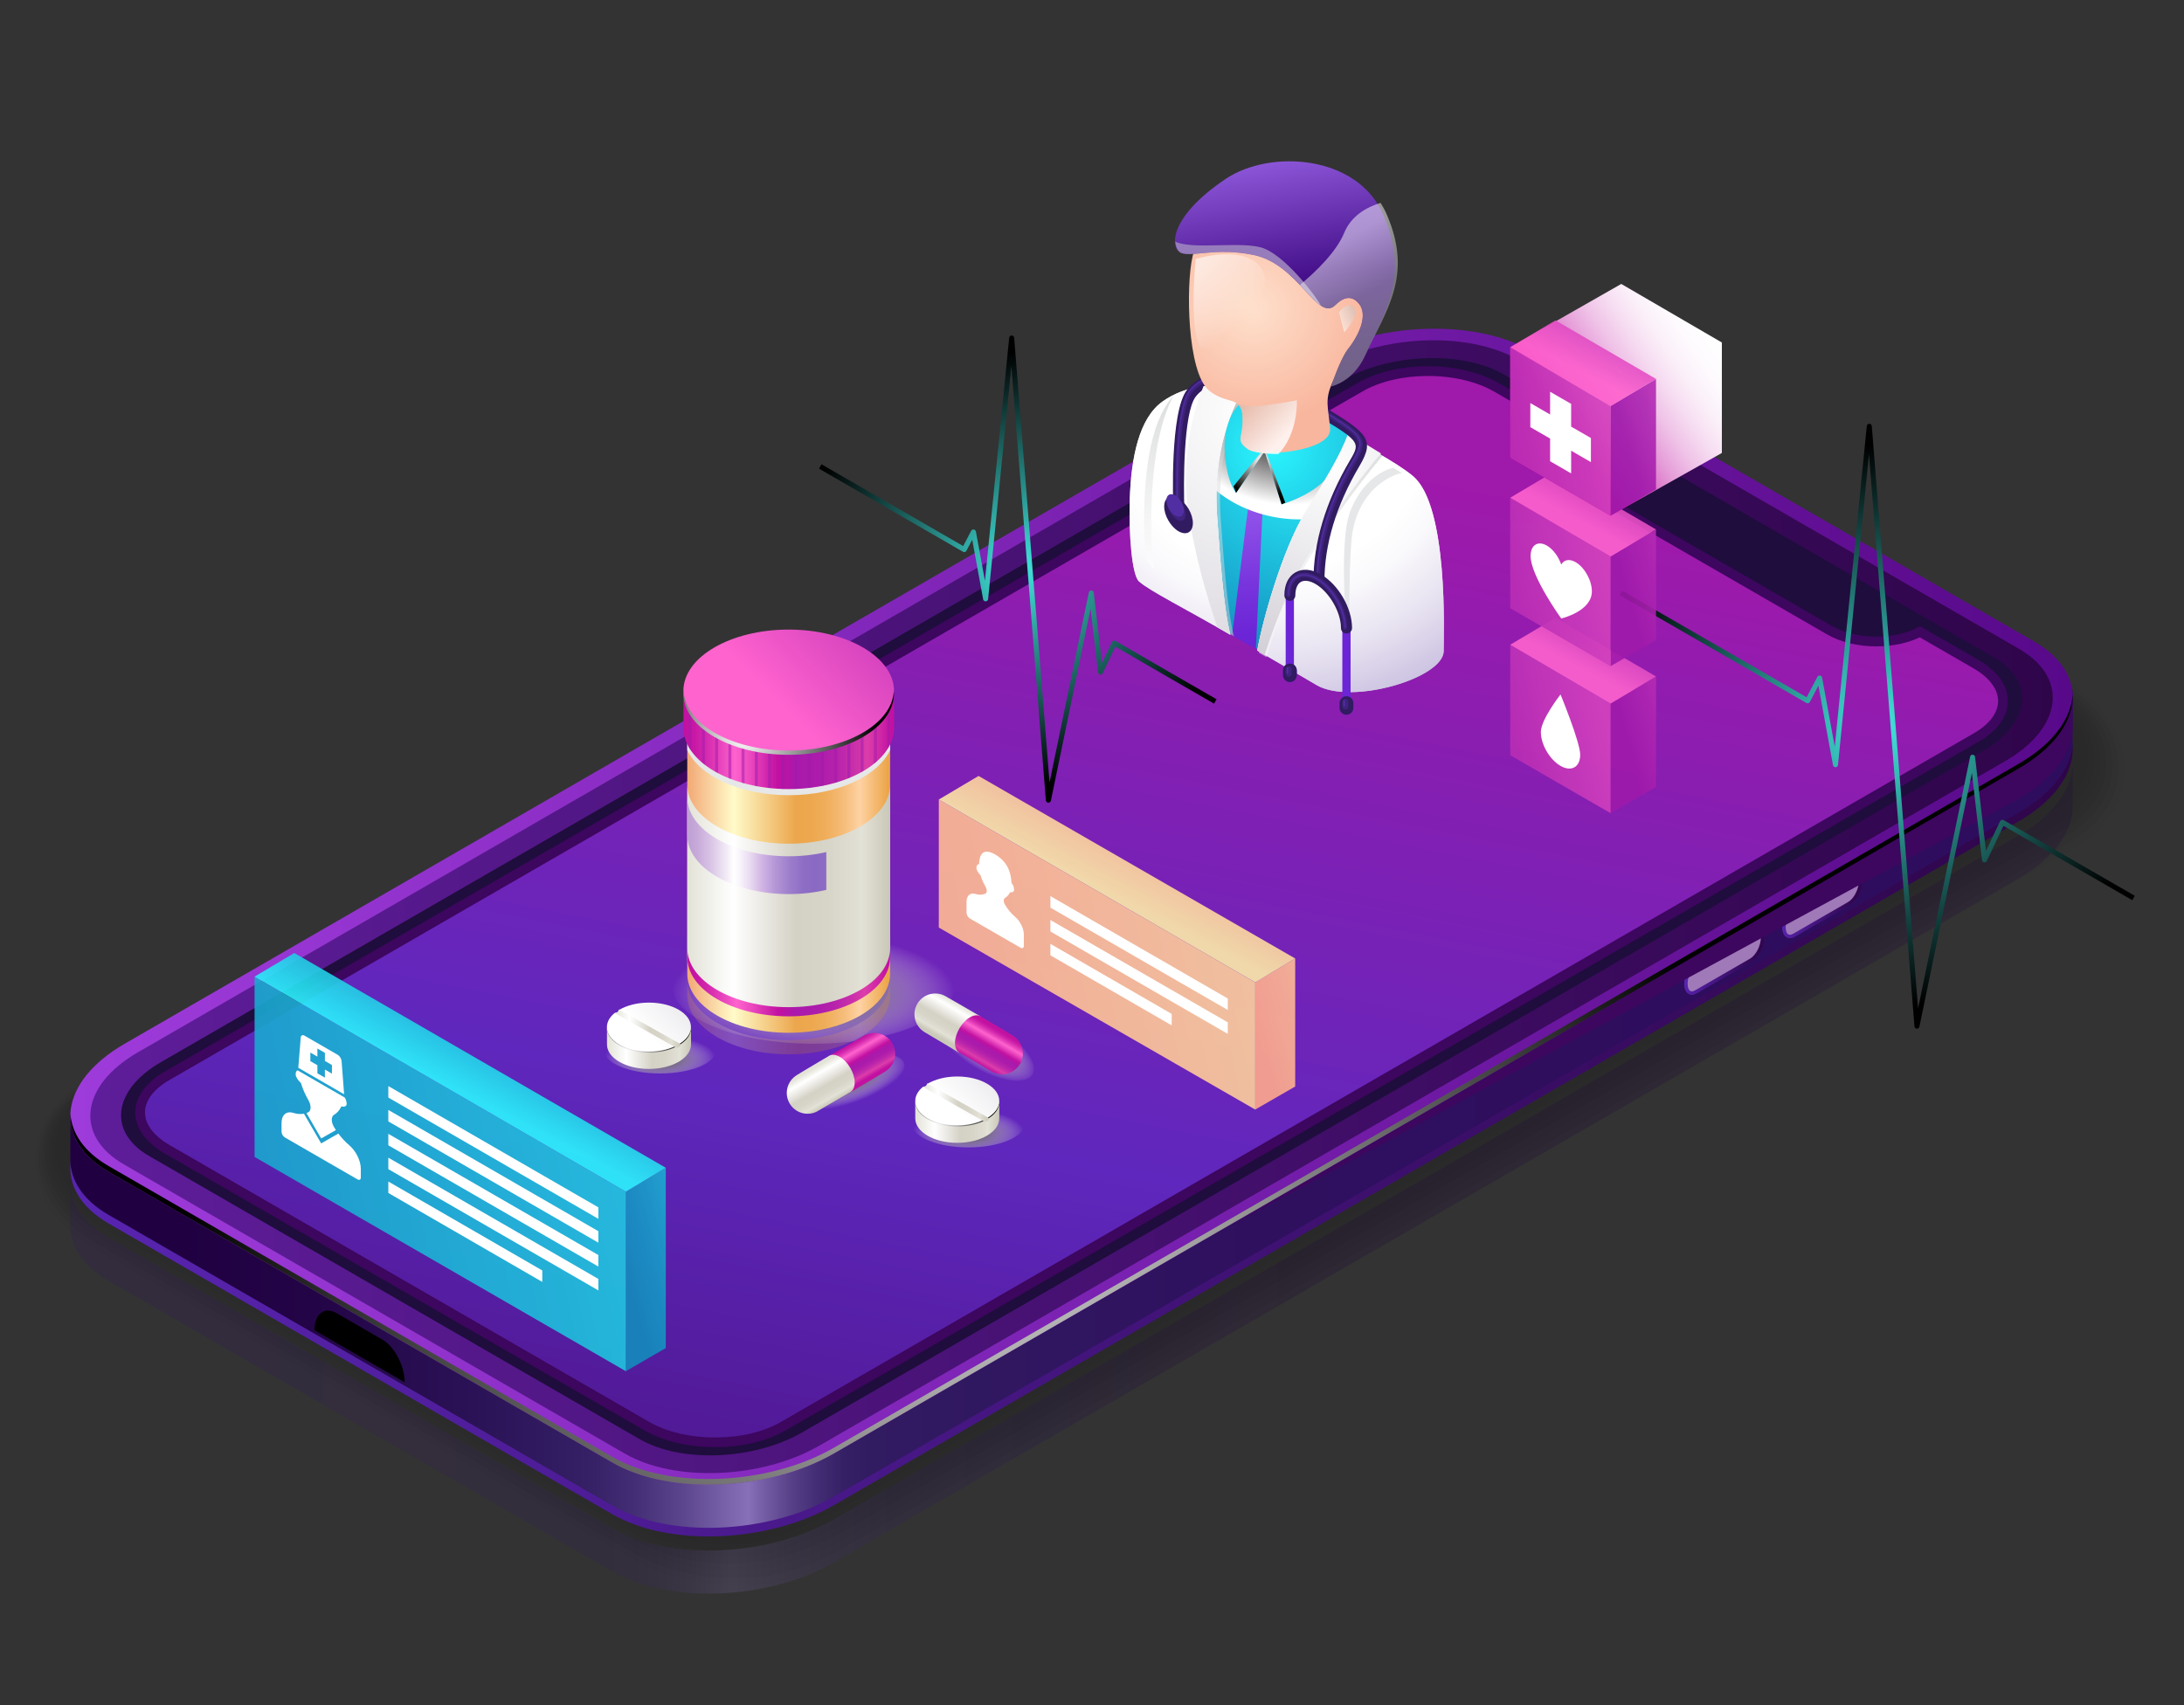 <?xml version="1.0" encoding="utf-8"?>
<!-- Generator: Adobe Illustrator 24.0.2, SVG Export Plug-In . SVG Version: 6.00 Build 0)  -->
<svg version="1.1" id="_1" xmlns="http://www.w3.org/2000/svg" xmlns:xlink="http://www.w3.org/1999/xlink" x="0px" y="0px"
	 viewBox="0 0 434.12 339" style="enable-background:new 0 0 434.12 339;" xml:space="preserve">
<rect x="0" y="0" width="434.12" height="339" fill="#333333" stroke="none"/>
<style type="text/css">
	.st0{opacity:0.2;}
	.st1{fill-opacity:0;}
	.st2{opacity:0.091;enable-background:new    ;}
	.st3{opacity:0.182;enable-background:new    ;}
	.st4{opacity:0.273;enable-background:new    ;}
	.st5{opacity:0.364;enable-background:new    ;}
	.st6{opacity:0.455;enable-background:new    ;}
	.st7{opacity:0.545;enable-background:new    ;}
	.st8{opacity:0.636;enable-background:new    ;}
	.st9{opacity:0.727;enable-background:new    ;}
	.st10{opacity:0.818;enable-background:new    ;}
	.st11{opacity:0.909;enable-background:new    ;}
	.st12{fill:url(#SVGID_1_);}
	.st13{fill:url(#SVGID_2_);}
	.st14{fill:url(#SVGID_3_);}
	.st15{opacity:0.2;fill:url(#SVGID_4_);enable-background:new    ;}
	.st16{fill:url(#SVGID_5_);}
	.st17{fill:url(#SVGID_6_);}
	.st18{fill:#1F0D3D;}
	.st19{fill:#3D065F;}
	.st20{fill:url(#SVGID_7_);}
	.st21{fill:url(#SVGID_8_);}
	.st22{fill:url(#SVGID_9_);}
	.st23{fill:url(#SVGID_10_);}
	.st24{fill:url(#SVGID_11_);}
	.st25{fill:url(#SVGID_12_);}
	.st26{fill:url(#SVGID_13_);}
	.st27{fill:url(#SVGID_14_);}
	.st28{fill:url(#SVGID_15_);}
	.st29{opacity:0.9;}
	.st30{fill:url(#SVGID_16_);}
	.st31{fill:url(#SVGID_17_);}
	.st32{fill:url(#SVGID_18_);}
	.st33{fill:#FFFFFF;}
	.st34{fill:url(#SVGID_19_);}
	.st35{fill:url(#SVGID_20_);}
	.st36{fill:url(#SVGID_21_);}
	.st37{fill:url(#SVGID_22_);}
	.st38{fill:url(#SVGID_23_);}
	.st39{opacity:0.2;fill:url(#SVGID_24_);enable-background:new    ;}
	.st40{fill:url(#SVGID_25_);}
	.st41{fill:url(#SVGID_26_);}
	.st42{fill:url(#SVGID_27_);}
	.st43{fill:url(#SVGID_28_);}
	.st44{fill:url(#SVGID_29_);}
	.st45{fill:#E6E7E8;}
	.st46{fill:url(#SVGID_30_);}
	.st47{fill:url(#SVGID_31_);}
	.st48{opacity:0.5;}
	.st49{fill:#9F19AB;}
	.st50{fill:url(#SVGID_32_);}
	.st51{fill:url(#SVGID_33_);}
	.st52{fill:url(#SVGID_34_);}
	.st53{fill:url(#SVGID_35_);}
	.st54{fill:url(#SVGID_36_);}
	.st55{fill:url(#SVGID_37_);}
	.st56{fill:url(#SVGID_38_);}
	.st57{fill:url(#SVGID_39_);}
	.st58{fill:url(#SVGID_40_);}
	.st59{fill:url(#SVGID_41_);}
	.st60{fill:url(#SVGID_42_);}
	.st61{fill:url(#SVGID_43_);}
	.st62{fill:url(#SVGID_44_);}
	.st63{fill:url(#SVGID_45_);}
	.st64{fill:url(#SVGID_46_);}
	.st65{fill:url(#SVGID_47_);}
	.st66{fill:url(#SVGID_48_);}
	.st67{fill:url(#SVGID_49_);}
	.st68{fill:url(#SVGID_50_);}
	.st69{fill:url(#SVGID_51_);}
	.st70{fill:url(#SVGID_52_);}
	.st71{fill:url(#SVGID_53_);}
	.st72{fill:url(#SVGID_54_);}
	.st73{fill:url(#SVGID_55_);}
	.st74{fill:url(#SVGID_56_);}
	.st75{fill:url(#SVGID_57_);}
	.st76{opacity:0.5;fill:url(#SVGID_58_);enable-background:new    ;}
	.st77{fill:url(#SVGID_59_);}
	.st78{fill:url(#SVGID_60_);}
	.st79{fill:url(#SVGID_61_);}
	.st80{opacity:0.5;fill:url(#SVGID_62_);enable-background:new    ;}
	.st81{fill:url(#SVGID_63_);}
	.st82{fill:url(#SVGID_64_);}
	.st83{fill:url(#SVGID_65_);}
	.st84{opacity:0.5;fill:url(#SVGID_66_);enable-background:new    ;}
	.st85{fill:url(#SVGID_67_);}
	.st86{fill:#311B61;}
	.st87{fill:#3F237D;}
	.st88{fill:#522EA3;}
	.st89{fill:url(#SVGID_68_);}
	.st90{fill:#6B24D6;}
	.st91{fill:url(#SVGID_69_);}
	.st92{fill:url(#SVGID_70_);}
	.st93{fill:url(#SVGID_71_);}
	.st94{opacity:0.8;fill:url(#SVGID_72_);enable-background:new    ;}
	.st95{opacity:0.6;fill:url(#SVGID_73_);enable-background:new    ;}
	.st96{opacity:0.5;fill:url(#SVGID_74_);enable-background:new    ;}
	.st97{opacity:0.5;fill:url(#SVGID_75_);enable-background:new    ;}
	.st98{opacity:0.5;fill:url(#SVGID_76_);enable-background:new    ;}
	.st99{fill:url(#SVGID_77_);}
	.st100{fill:url(#SVGID_78_);}
	.st101{fill:url(#SVGID_79_);}
	.st102{fill:url(#SVGID_80_);}
	.st103{fill:url(#SVGID_81_);}
	.st104{fill:url(#SVGID_82_);}
	.st105{fill:url(#SVGID_83_);}
	.st106{fill:url(#SVGID_84_);}
	.st107{fill:url(#SVGID_85_);}
	.st108{fill:url(#SVGID_86_);}
</style>
<g>
	<g class="st0">
		<path class="st1" d="M147.28,316.82c6.79,0,12.95-1.48,17.82-4.29l248.28-142.91c6.5-3.75,10.23-9.69,10.22-16.29
			c0-7.23-4.49-13.97-12.31-18.49L304.2,73.01c-6.15-3.55-13.83-5.5-21.64-5.5c-6.79,0-12.95,1.48-17.82,4.29L16.46,214.72
			C9.96,218.47,6.23,224.4,6.23,231c0,7.23,4.48,13.97,12.31,18.49l107.09,61.83C131.78,314.87,139.47,316.82,147.28,316.82z"/>
		<path class="st2" d="M264.94,72.24L16.66,215.14c-6.24,3.6-9.78,9.27-9.75,15.54c0.03,6.85,4.32,13.26,11.84,17.6l102.27,59.05
			c0.16,0.09,5.17,2.95,5.36,3.01c6.3,3.45,14.14,5.19,21.78,4.88c6.17,0,13.14-2.14,17.57-4.69l246.91-142.12
			c6.24-3.6,9.78-9.27,9.75-15.54c-0.03-6.85-4.33-13.27-11.83-17.6L304.09,73.81c-2.22-1.28-5.31-2.68-7.89-3.51
			c-4.25-1.37-8.86-2.17-13.54-2.21C275.93,68.02,269.76,69.45,264.94,72.24z"/>
		<path class="st3" d="M265.13,72.66L16.86,215.57c-5.99,3.46-9.33,8.84-9.27,14.79c0.06,6.47,4.17,12.56,11.36,16.71L121.7,306.4
			c0.33,0.19,5.03,2.85,5.41,2.97c6.46,3.35,14.45,4.88,21.92,4.26c5.56,0,13.33-2.79,17.32-5.09L411.89,167.2
			c5.99-3.46,9.33-8.84,9.27-14.79c-0.06-6.47-4.17-12.56-11.36-16.72L303.99,74.61c-2-1.15-5.49-2.8-7.8-3.56
			c-4.2-1.39-8.77-2.29-13.41-2.38C276.09,68.54,269.91,69.91,265.13,72.66z"/>
		<path class="st4" d="M265.33,73.09L17.05,216c-5.73,3.31-8.89,8.42-8.8,14.04c0.09,6.1,4.01,11.86,10.88,15.83l103.24,59.61
			c0.49,0.28,4.89,2.74,5.47,2.92c6.63,3.25,14.77,4.56,22.05,3.64c4.94,0,13.53-3.44,17.07-5.49L411.14,166
			c5.73-3.31,8.89-8.42,8.79-14.04c-0.09-6.1-4.01-11.86-10.88-15.83L303.88,75.4c-1.78-1.03-5.67-2.92-7.72-3.62
			c-4.14-1.42-8.67-2.4-13.28-2.54C276.26,69.05,270.07,70.36,265.33,73.09z"/>
		<path class="st5" d="M265.53,73.52L17.25,216.43c-5.48,3.16-8.44,8-8.32,13.29c0.12,5.72,3.85,11.15,10.41,14.94l103.72,59.88
			c0.66,0.38,4.76,2.63,5.52,2.87c6.79,3.15,15.08,4.25,22.19,3.01c4.32,0,13.72-4.1,16.82-5.89l242.8-139.76
			c5.48-3.16,8.44-8,8.32-13.29c-0.12-5.72-3.85-11.16-10.41-14.94L303.78,76.2c-1.56-0.9-5.85-3.04-7.63-3.68
			c-4.09-1.45-8.57-2.52-13.15-2.71C276.42,69.56,270.22,70.81,265.53,73.52z"/>
		<path class="st6" d="M265.73,73.95L17.45,216.86c-5.22,3.01-7.99,7.58-7.84,12.54c0.15,5.34,3.69,10.45,9.93,14.06l104.2,60.16
			c0.82,0.47,4.62,2.53,5.58,2.82c6.95,3.05,15.39,3.94,22.33,2.39c3.7,0,13.91-4.75,16.57-6.28l241.43-138.97
			c5.22-3.01,8-7.58,7.84-12.54c-0.15-5.34-3.69-10.45-9.93-14.06L303.67,77c-1.33-0.77-6.02-3.17-7.55-3.73
			c-4.04-1.47-8.47-2.64-13.02-2.87C276.59,70.07,270.37,71.27,265.73,73.95z"/>
		<path class="st7" d="M265.93,74.37L17.65,217.28c-4.96,2.87-7.55,7.15-7.37,11.79c0.19,4.96,3.53,9.75,9.46,13.17l104.68,60.44
			c0.99,0.57,4.49,2.42,5.63,2.78c7.11,2.94,15.71,3.63,22.47,1.77c3.09,0,14.1-5.4,16.31-6.68l240.06-138.18
			c4.96-2.87,7.55-7.15,7.37-11.79c-0.18-4.96-3.53-9.75-9.45-13.17L303.57,77.8c-1.11-0.64-6.2-3.31-7.46-3.79
			c-3.99-1.5-8.37-2.76-12.9-3.04C276.75,70.58,270.53,71.72,265.93,74.37z"/>
		<path class="st8" d="M266.13,74.8L17.85,217.71c-4.71,2.72-7.1,6.73-6.89,11.04c0.22,4.58,3.37,9.04,8.98,12.28l105.17,60.72
			c1.15,0.66,4.35,2.32,5.69,2.73c7.27,2.84,16.02,3.31,22.61,1.15c2.47,0,14.29-6.06,16.06-7.08l238.7-137.39
			c4.71-2.72,7.1-6.73,6.89-11.04c-0.22-4.58-3.37-9.04-8.98-12.28L303.46,78.59c-0.89-0.51-6.37-3.45-7.38-3.84
			c-3.95-1.53-8.28-2.88-12.77-3.2C276.91,71.09,270.68,72.18,266.13,74.8z"/>
		<path class="st9" d="M266.33,75.23L18.05,218.14c-4.45,2.57-6.66,6.31-6.42,10.29c0.25,4.2,3.21,8.34,8.5,11.4l105.65,61
			c1.31,0.76,4.21,2.21,5.74,2.68c7.43,2.74,16.33,3,22.75,0.53c1.85,0,14.48-6.71,15.81-7.48l237.33-136.61
			c4.45-2.57,6.66-6.31,6.42-10.29c-0.25-4.2-3.21-8.34-8.5-11.4L303.36,79.39c-0.67-0.38-6.54-3.6-7.3-3.9
			c-3.9-1.56-8.18-3-12.64-3.37C277.08,71.6,270.83,72.63,266.33,75.23z"/>
		<path class="st10" d="M266.53,75.66L18.25,218.57c-4.2,2.42-6.21,5.89-5.94,9.54c0.28,3.82,3.05,7.63,8.03,10.51l106.13,61.28
			c1.48,0.85,4.08,2.1,5.8,2.63c7.59,2.64,16.65,2.69,22.89-0.09c1.23,0,14.68-7.36,15.56-7.87l235.96-135.82
			c4.2-2.42,6.21-5.89,5.94-9.54c-0.28-3.83-3.05-7.64-8.03-10.51L303.25,80.19c-0.44-0.26-6.71-3.75-7.21-3.95
			c-3.86-1.59-8.08-3.12-12.51-3.53C277.24,72.11,270.99,73.08,266.53,75.66z"/>
		<path class="st11" d="M266.73,76.08L18.45,218.99c-3.94,2.28-5.77,5.46-5.46,8.8c0.31,3.45,2.89,6.93,7.55,9.62l106.61,61.55
			c1.64,0.95,3.94,2,5.86,2.59c7.75,2.54,16.96,2.38,23.02-0.71c0.62,0,14.87-8.02,15.31-8.27l234.59-135.03
			c3.94-2.28,5.77-5.46,5.47-8.8c-0.31-3.45-2.89-6.93-7.55-9.63l-100.7-58.12c-0.22-0.13-6.88-3.9-7.13-4.01
			c-3.81-1.62-7.98-3.24-12.38-3.7C277.4,72.62,271.14,73.54,266.73,76.08z"/>
		<path d="M156.9,299.24l248.28-142.91c7.45-4.3,6.52-11.82-2.08-16.78L296,77.72c-8.61-4.97-21.62-5.51-29.07-1.2L18.65,219.42
			c-7.45,4.3-6.52,11.82,2.09,16.78l107.09,61.83C136.43,303,149.45,303.55,156.9,299.24z"/>
	</g>
	
		<linearGradient id="SVGID_1_" gradientUnits="userSpaceOnUse" x1="6642.498" y1="149.45" x2="7040.525" y2="149.45" gradientTransform="matrix(-1 0 0 -1 7054.502 340)">
		<stop  offset="0" style="stop-color:#2F054A"/>
		<stop  offset="1" style="stop-color:#5824B0"/>
	</linearGradient>
	<path class="st12" d="M121.73,301.05L21.6,243.24c-11.29-6.52-9.88-17.91,3.16-25.44L260.2,81.88c13.04-7.53,32.77-8.35,44.06-1.83
		l100.12,57.81c11.29,6.52,9.88,17.91-3.16,25.44L165.79,299.22C152.75,306.75,133.02,307.57,121.73,301.05z"/>
	
		<linearGradient id="SVGID_2_" gradientUnits="userSpaceOnUse" x1="6694.821" y1="151.166" x2="7092.854" y2="151.166" gradientTransform="matrix(-1 0 0 -1 7054.502 340)">
		<stop  offset="0.056" style="stop-color:#2F0D5E"/>
		<stop  offset="0.278" style="stop-color:#2F105F"/>
		<stop  offset="0.47" style="stop-color:#311B61"/>
		<stop  offset="0.482" style="stop-color:#351F65"/>
		<stop  offset="0.495" style="stop-color:#422C73"/>
		<stop  offset="0.509" style="stop-color:#584188"/>
		<stop  offset="0.523" style="stop-color:#765FA7"/>
		<stop  offset="0.53" style="stop-color:#8770B8"/>
		<stop  offset="0.537" style="stop-color:#7E67AE"/>
		<stop  offset="0.562" style="stop-color:#5C468D"/>
		<stop  offset="0.586" style="stop-color:#442E75"/>
		<stop  offset="0.608" style="stop-color:#362066"/>
		<stop  offset="0.626" style="stop-color:#311B61"/>
		<stop  offset="0.672" style="stop-color:#2A1155"/>
		<stop  offset="0.749" style="stop-color:#230446"/>
		<stop  offset="0.813" style="stop-color:#200041"/>
		<stop  offset="1" style="stop-color:#200041"/>
	</linearGradient>
	<path class="st13" d="M121.73,299.33L21.6,241.53c-5.05-2.91-7.55-6.8-7.62-10.88c-0.01-0.36,0.01-8.21,0.04-8.57
		c0.41-4.72,4.05-2.12,10.75-5.99L260.2,80.16c13.04-7.53,32.77-8.35,44.06-1.83l100.12,57.81c5.04,2.91,7.55-2.21,7.63,1.86
		c0,0.36-0.01,9.72-0.04,10.07c-0.4,4.73-4.04,9.63-10.75,13.5L165.79,297.51C152.75,305.04,133.02,305.86,121.73,299.33z"/>
	
		<linearGradient id="SVGID_3_" gradientUnits="userSpaceOnUse" x1="6642.498" y1="159.748" x2="7040.525" y2="159.748" gradientTransform="matrix(-1 0 0 -1 7054.502 340)">
		<stop  offset="0" style="stop-color:#58098A"/>
		<stop  offset="1" style="stop-color:#9E3BDB"/>
	</linearGradient>
	<path class="st14" d="M121.73,290.75L21.6,232.95c-11.29-6.52-9.88-17.91,3.16-25.44L260.2,71.58c13.04-7.53,32.77-8.35,44.06-1.83
		l100.12,57.81c11.29,6.52,9.88,17.91-3.16,25.44L165.79,288.93C152.75,296.46,133.02,297.27,121.73,290.75z"/>
	
		<linearGradient id="SVGID_4_" gradientUnits="userSpaceOnUse" x1="-65.546" y1="106.645" x2="332.49" y2="106.645" gradientTransform="matrix(1 0 0 -1 0 340)">
		<stop  offset="0.056" style="stop-color:#2F0D5E"/>
		<stop  offset="0.278" style="stop-color:#2F105F"/>
		<stop  offset="0.47" style="stop-color:#311B61"/>
		<stop  offset="0.482" style="stop-color:#351F65"/>
		<stop  offset="0.495" style="stop-color:#422C73"/>
		<stop  offset="0.509" style="stop-color:#584188"/>
		<stop  offset="0.523" style="stop-color:#765FA7"/>
		<stop  offset="0.53" style="stop-color:#8770B8"/>
		<stop  offset="0.537" style="stop-color:#7E67AE"/>
		<stop  offset="0.562" style="stop-color:#5C468D"/>
		<stop  offset="0.586" style="stop-color:#442E75"/>
		<stop  offset="0.608" style="stop-color:#362066"/>
		<stop  offset="0.626" style="stop-color:#311B61"/>
		<stop  offset="0.672" style="stop-color:#2A1155"/>
		<stop  offset="0.749" style="stop-color:#230446"/>
		<stop  offset="0.813" style="stop-color:#200041"/>
		<stop  offset="1" style="stop-color:#200041"/>
	</linearGradient>
	<path class="st15" d="M412.01,151.1c-0.01-0.58-0.08-0.96-0.19-1.21c1.01,5.51-2.6,11.59-10.6,16.21L165.79,302.02
		c-13.04,7.53-32.77,8.35-44.06,1.83L21.6,246.04c-4.87-2.81-7.37-6.53-7.59-10.46c-0.03,1.68-0.04,7.84-0.03,8.16
		c0.07,4.08,2.58,7.96,7.62,10.88l100.12,57.8c11.29,6.52,31.02,5.7,44.06-1.83l235.44-135.93c6.71-3.87,10.35-8.77,10.75-13.5
		C412,160.82,412.02,151.45,412.01,151.1z"/>
	
		<radialGradient id="SVGID_5_" cx="186.353" cy="115.72" r="151.288" gradientTransform="matrix(1 0 0 -1 0 340)" gradientUnits="userSpaceOnUse">
		<stop  offset="0" style="stop-color:#FFFFFF"/>
		<stop  offset="1" style="stop-color:#000000"/>
	</radialGradient>
	<path class="st16" d="M21.6,231.82l100.12,57.81c11.29,6.52,31.02,5.7,44.06-1.83l235.44-135.93c6.86-3.96,10.5-9,10.77-13.83
		c0.28,5.16-3.37,10.68-10.77,14.95L165.79,288.93c-13.04,7.53-32.77,8.35-44.06,1.83L21.6,232.95c-5.35-3.09-7.84-7.27-7.6-11.61
		C14.21,225.27,16.72,229,21.6,231.82z"/>
	
		<linearGradient id="SVGID_6_" gradientUnits="userSpaceOnUse" x1="6646.467" y1="159.745" x2="7036.546" y2="159.745" gradientTransform="matrix(-1 0 0 -1 7054.502 340)">
		<stop  offset="0" style="stop-color:#2F054A"/>
		<stop  offset="1" style="stop-color:#5E1D9A"/>
	</linearGradient>
	<path class="st17" d="M27.41,209.2L263.13,73.11c11.43-6.6,28.73-7.32,38.63-1.6l99.59,57.5c9.9,5.71,8.66,15.7-2.77,22.3
		L162.86,287.4c-11.44,6.6-28.73,7.32-38.63,1.6l-99.59-57.5C14.74,225.79,15.98,215.8,27.41,209.2z"/>
	<path class="st18" d="M31.98,211.16L266.53,75.75c9.57-5.52,24.04-6.12,32.33-1.34l97.47,56.27c8.28,4.79,7.25,13.14-2.32,18.67
		L159.46,284.76c-9.57,5.53-24.05,6.13-32.33,1.34l-97.47-56.27C21.37,225.05,22.41,216.69,31.98,211.16z"/>
	<path class="st19" d="M381.65,124.49c-4.81,2.78-12.63,2.76-17.47-0.03l-54.54-31.49c-4.84-2.79-4.86-7.31-0.06-10.09l-11.57-6.68
		c-7.81-4.51-20.44-4.53-28.2-0.05L32.68,213.06c-7.76,4.48-7.72,11.77,0.09,16.28l95.21,54.97c7.81,4.51,20.44,4.53,28.2,0.05
		l237.14-136.91c7.76-4.48,7.72-11.77-0.09-16.28L381.65,124.49z"/>
	
		<linearGradient id="SVGID_7_" gradientUnits="userSpaceOnUse" x1="232.847" y1="259.007" x2="163.762" y2="-86.422" gradientTransform="matrix(1 0 0 -1 0 340)">
		<stop  offset="0.01" style="stop-color:#9F19AB"/>
		<stop  offset="0.429" style="stop-color:#5F27BD"/>
		<stop  offset="0.904" style="stop-color:#3D065F"/>
	</linearGradient>
	<path class="st20" d="M142.16,285.78c4.97,0,9.6-1.1,13.05-3.09l237.13-136.91c3.11-1.8,4.83-4.08,4.83-6.42
		c0-2.37-1.75-4.68-4.92-6.51l-10.65-6.15c-2.45,1.17-5.47,1.8-8.64,1.8c-3.65,0-7.11-0.84-9.75-2.36l-54.54-31.49
		c-2.97-1.72-4.61-4.11-4.61-6.74c0-1.74,0.72-3.38,2.07-4.78l-9.08-5.25c-3.5-2.02-8.2-3.14-13.21-3.14c-4.97,0-9.6,1.1-13.05,3.09
		L33.65,214.73c-3.11,1.8-4.83,4.08-4.83,6.42c0,2.37,1.75,4.68,4.92,6.51l95.21,54.97C132.45,284.66,137.14,285.78,142.16,285.78z"
		/>
	
		<linearGradient id="SVGID_8_" gradientUnits="userSpaceOnUse" x1="8858.764" y1="1221.552" x2="8877.961" y2="1221.552" gradientTransform="matrix(-0.866 0.5 0.5 -1.443 7431.446 -2491.243)">
		<stop  offset="0" style="stop-color:#3D065F"/>
		<stop  offset="1" style="stop-color:#5F27BD"/>
	</linearGradient>
	<path class="st21" d="M356.76,186.19l10.92-6.3c1.36-0.79,2.47-2.9,2.47-4.71l0,0c0-1.82-1.11-2.65-2.47-1.87l-10.92,6.3
		c-1.36,0.79-2.47,2.9-2.47,4.71l0,0C354.29,186.14,355.4,186.98,356.76,186.19z"/>
	
		<linearGradient id="SVGID_9_" gradientUnits="userSpaceOnUse" x1="8858.764" y1="1221.552" x2="8877.961" y2="1221.552" gradientTransform="matrix(-0.866 0.5 0.5 -1.443 7431.446 -2491.243)">
		<stop  offset="0" style="stop-color:#2F054A"/>
		<stop  offset="1" style="stop-color:#5824B0"/>
	</linearGradient>
	<path class="st22" d="M356.76,186.19l10.92-6.3c1.36-0.79,2.47-2.9,2.47-4.71l0,0c0-1.82-1.11-2.65-2.47-1.87l-10.92,6.3
		c-1.36,0.79-2.47,2.9-2.47,4.71l0,0C354.29,186.14,355.4,186.98,356.76,186.19z"/>
	
		<linearGradient id="SVGID_10_" gradientUnits="userSpaceOnUse" x1="8837.898" y1="1164.723" x2="8829.965" y2="1149.927" gradientTransform="matrix(-0.866 0.5 0.5 -1.443 7431.446 -2491.243)">
		<stop  offset="0.056" style="stop-color:#9F79B8"/>
		<stop  offset="0.258" style="stop-color:#A17BBA"/>
		<stop  offset="0.357" style="stop-color:#A783BF"/>
		<stop  offset="0.434" style="stop-color:#B290C9"/>
		<stop  offset="0.495" style="stop-color:#C1A1D5"/>
		<stop  offset="0.507" style="stop-color:#C4A5D7"/>
		<stop  offset="0.52" style="stop-color:#CDB3DD"/>
		<stop  offset="0.533" style="stop-color:#DBC8E7"/>
		<stop  offset="0.547" style="stop-color:#EFE7F4"/>
		<stop  offset="0.556" style="stop-color:#FFFFFF"/>
		<stop  offset="0.568" style="stop-color:#ECE0F3"/>
		<stop  offset="0.58" style="stop-color:#DDC8EA"/>
		<stop  offset="0.592" style="stop-color:#D4B9E5"/>
		<stop  offset="0.601" style="stop-color:#D1B4E3"/>
		<stop  offset="0.658" style="stop-color:#B395D6"/>
		<stop  offset="0.716" style="stop-color:#9C7DCB"/>
		<stop  offset="0.769" style="stop-color:#8E6EC5"/>
		<stop  offset="0.813" style="stop-color:#8969C3"/>
		<stop  offset="1" style="stop-color:#B086CC"/>
	</linearGradient>
	<path class="st23" d="M355.78,185.84c0.19,0,0.42-0.07,0.66-0.21l10.91-6.3c1.16-0.67,2.14-2.58,2.14-4.16
		c0-0.7-0.22-1.52-0.84-1.52c-0.19,0-0.42,0.07-0.65,0.21l-10.91,6.3c-1.16,0.67-2.15,2.57-2.15,4.16
		C354.93,185.02,355.15,185.84,355.78,185.84z"/>
	
		<linearGradient id="SVGID_11_" gradientUnits="userSpaceOnUse" x1="8881.285" y1="1221.557" x2="8900.468" y2="1221.557" gradientTransform="matrix(-0.866 0.5 0.5 -1.443 7431.446 -2491.243)">
		<stop  offset="0" style="stop-color:#3D065F"/>
		<stop  offset="1" style="stop-color:#5F27BD"/>
	</linearGradient>
	<path class="st24" d="M337.27,197.44l10.91-6.3c1.36-0.79,2.47-2.9,2.47-4.71l0,0c0-1.82-1.1-2.65-2.47-1.87l-10.91,6.3
		c-1.36,0.79-2.47,2.9-2.47,4.71l0,0C334.81,197.39,335.91,198.22,337.27,197.44z"/>
	
		<linearGradient id="SVGID_12_" gradientUnits="userSpaceOnUse" x1="8881.285" y1="1221.557" x2="8900.468" y2="1221.557" gradientTransform="matrix(-0.866 0.5 0.5 -1.443 7431.446 -2491.243)">
		<stop  offset="0" style="stop-color:#2F054A"/>
		<stop  offset="1" style="stop-color:#5824B0"/>
	</linearGradient>
	<path class="st25" d="M337.27,197.44l10.91-6.3c1.36-0.79,2.47-2.9,2.47-4.71l0,0c0-1.82-1.1-2.65-2.47-1.87l-10.91,6.3
		c-1.36,0.79-2.47,2.9-2.47,4.71l0,0C334.81,197.39,335.91,198.22,337.27,197.44z"/>
	
		<linearGradient id="SVGID_13_" gradientUnits="userSpaceOnUse" x1="8855.358" y1="1155.332" x2="8847.421" y2="1140.53" gradientTransform="matrix(-0.866 0.5 0.5 -1.443 7431.446 -2491.243)">
		<stop  offset="0.056" style="stop-color:#9F79B8"/>
		<stop  offset="0.258" style="stop-color:#A17BBA"/>
		<stop  offset="0.357" style="stop-color:#A783BF"/>
		<stop  offset="0.434" style="stop-color:#B290C9"/>
		<stop  offset="0.495" style="stop-color:#C1A1D5"/>
		<stop  offset="0.507" style="stop-color:#C4A5D7"/>
		<stop  offset="0.52" style="stop-color:#CDB3DD"/>
		<stop  offset="0.533" style="stop-color:#DBC8E7"/>
		<stop  offset="0.547" style="stop-color:#EFE7F4"/>
		<stop  offset="0.556" style="stop-color:#FFFFFF"/>
		<stop  offset="0.568" style="stop-color:#ECE0F3"/>
		<stop  offset="0.58" style="stop-color:#DDC8EA"/>
		<stop  offset="0.592" style="stop-color:#D4B9E5"/>
		<stop  offset="0.601" style="stop-color:#D1B4E3"/>
		<stop  offset="0.658" style="stop-color:#B395D6"/>
		<stop  offset="0.716" style="stop-color:#9C7DCB"/>
		<stop  offset="0.769" style="stop-color:#8E6EC5"/>
		<stop  offset="0.813" style="stop-color:#8969C3"/>
		<stop  offset="1" style="stop-color:#B086CC"/>
	</linearGradient>
	<path class="st26" d="M336.29,197.09c0.19,0,0.42-0.07,0.66-0.21l10.92-6.3c1.16-0.67,2.14-2.58,2.14-4.16
		c0-0.7-0.22-1.52-0.84-1.52c-0.2,0-0.42,0.08-0.66,0.21l-10.92,6.3c-1.16,0.67-2.14,2.58-2.14,4.16
		C335.45,196.27,335.67,197.09,336.29,197.09z"/>
	<path class="st19" d="M242.16,245.03l159.06-92.24c6.71-3.88,10.35-8.77,10.75-13.5c0.02-0.16,0.02-2.06,0.03-4.18
		c0,0.04,0,9.82-0.03,10.18c-0.4,4.73-4.04,9.63-10.75,13.5L242.16,245.03z"/>
	<path d="M62.51,264.45l17.92,10.35l0,0c0-3.27-1.99-7.08-4.45-8.5l-9.03-5.21C64.5,259.67,62.51,261.17,62.51,264.45L62.51,264.45z
		"/>
</g>
<radialGradient id="SVGID_14_" cx="373.135" cy="195.63" r="55.846" gradientTransform="matrix(1 0 0 -1 0 340)" gradientUnits="userSpaceOnUse">
	<stop  offset="0" style="stop-color:#43E8E1"/>
	<stop  offset="0.284" style="stop-color:#2FA39E"/>
	<stop  offset="0.78" style="stop-color:#0D2F2D"/>
	<stop  offset="1" style="stop-color:#000000"/>
</radialGradient>
<path class="st27" d="M381.04,204.5c-0.01,0-0.02,0-0.03,0c-0.25-0.02-0.45-0.21-0.47-0.46l-9.04-113.7l-6.16,61.74
	c-0.02,0.25-0.23,0.44-0.48,0.45c-0.23,0.01-0.47-0.16-0.51-0.41l-2.9-15.81l-1.7,3.24c-0.06,0.12-0.17,0.21-0.3,0.25
	c-0.13,0.04-0.27,0.02-0.39-0.05l-37.13-21.44l0.5-0.87l36.68,21.18l2.13-4.06c0.1-0.19,0.3-0.29,0.52-0.26
	c0.21,0.03,0.38,0.19,0.42,0.4l2.52,13.76l6.37-63.77c0.03-0.26,0.23-0.43,0.5-0.45c0.26,0,0.47,0.2,0.49,0.46l9.2,115.76
	l10.35-50.02c0.05-0.24,0.25-0.43,0.51-0.4c0.25,0.01,0.45,0.2,0.47,0.44l2.17,18.68l2.81-5.9c0.06-0.13,0.17-0.22,0.3-0.26
	c0.13-0.04,0.28-0.03,0.4,0.04l26.07,15.05l-0.5,0.87l-25.6-14.78l-3.32,6.98c-0.1,0.2-0.32,0.32-0.53,0.28
	c-0.22-0.04-0.39-0.21-0.42-0.44l-2.01-17.33l-10.43,50.41C381.48,204.33,381.28,204.5,381.04,204.5z"/>
<radialGradient id="SVGID_15_" cx="202.31" cy="226.86" r="43.114" gradientTransform="matrix(1 0 0 -1 0 340)" gradientUnits="userSpaceOnUse">
	<stop  offset="0" style="stop-color:#43E8E1"/>
	<stop  offset="0.284" style="stop-color:#2FA39E"/>
	<stop  offset="0.78" style="stop-color:#0D2F2D"/>
	<stop  offset="1" style="stop-color:#000000"/>
</radialGradient>
<path class="st28" d="M208.39,159.58c-0.01,0-0.02,0-0.03,0c-0.25-0.02-0.45-0.21-0.47-0.46l-6.86-86.31l-4.62,46.29
	c-0.02,0.25-0.23,0.44-0.48,0.45c-0.22,0.02-0.47-0.16-0.51-0.41l-2.17-11.85l-1.15,2.2c-0.06,0.12-0.17,0.21-0.3,0.25
	s-0.27,0.02-0.39-0.05L162.8,93.17l0.5-0.87l28.16,16.26l1.58-3.03c0.1-0.19,0.3-0.29,0.52-0.26c0.21,0.03,0.38,0.2,0.42,0.4
	l1.8,9.8l4.82-48.32c0.03-0.26,0.24-0.45,0.5-0.45l0,0c0.26,0,0.47,0.2,0.49,0.46l7.03,88.38l7.81-37.75
	c0.05-0.24,0.25-0.38,0.51-0.4c0.25,0.01,0.45,0.2,0.47,0.44l1.63,13.99l1.99-4.18c0.06-0.13,0.17-0.22,0.3-0.26s0.28-0.03,0.4,0.04
	l20.09,11.6l-0.5,0.87l-19.62-11.33l-2.51,5.26c-0.1,0.2-0.32,0.32-0.53,0.28c-0.22-0.04-0.39-0.21-0.41-0.44l-1.47-12.64
	l-7.89,38.14C208.83,159.41,208.63,159.58,208.39,159.58z"/>
<g>
	<g>
		<g class="st29">
			
				<linearGradient id="SVGID_16_" gradientUnits="userSpaceOnUse" x1="249.051" y1="133.107" x2="278.921" y2="142.051" gradientTransform="matrix(1 0 0 -1 0 340)">
				<stop  offset="0.035" style="stop-color:#FFA98C"/>
				<stop  offset="0.317" style="stop-color:#FFB892"/>
				<stop  offset="0.86" style="stop-color:#FEE1A3"/>
				<stop  offset="1" style="stop-color:#FEECA8"/>
			</linearGradient>
			<polygon class="st30" points="249.49,195.3 249.49,220.59 257.45,216 257.45,190.55 			"/>
			
				<linearGradient id="SVGID_17_" gradientUnits="userSpaceOnUse" x1="125.829" y1="129.555" x2="314.347" y2="171.814" gradientTransform="matrix(1 0 0 -1 0 340)">
				<stop  offset="0.035" style="stop-color:#FFA98C"/>
				<stop  offset="0.317" style="stop-color:#FFB892"/>
				<stop  offset="0.86" style="stop-color:#FEE1A3"/>
				<stop  offset="1" style="stop-color:#FEECA8"/>
			</linearGradient>
			<polygon class="st31" points="249.51,195.3 249.51,220.59 186.61,184.4 186.61,158.95 			"/>
			
				<linearGradient id="SVGID_18_" gradientUnits="userSpaceOnUse" x1="232.288" y1="184.799" x2="220.559" y2="162.446" gradientTransform="matrix(1 0 0 -1 0 340)">
				<stop  offset="0.035" style="stop-color:#FFA98C"/>
				<stop  offset="0.317" style="stop-color:#FFB892"/>
				<stop  offset="0.86" style="stop-color:#FEE1A3"/>
				<stop  offset="1" style="stop-color:#FEECA8"/>
			</linearGradient>
			<polygon class="st32" points="186.61,158.95 249.51,195.3 257.45,190.55 194.51,154.26 			"/>
		</g>
	</g>
	<polygon class="st33" points="208.79,178.15 208.79,180.44 244.05,200.79 244.05,198.51 	"/>
	<polygon class="st33" points="232.9,201.57 208.79,187.64 208.79,189.92 232.9,203.85 	"/>
	<polygon class="st33" points="208.79,185.18 244.05,205.54 244.05,203.25 208.79,182.9 	"/>
	<path class="st33" d="M201.77,182.26c-0.77-0.65-1.46-1.49-2.01-2.4c-0.33-0.56-0.32-1.16,0-1.35c0.42-0.24,0.78-0.63,1.02-1.14
		c0.35,0.1,0.79-0.03,0.79-0.51c0-0.49-0.22-1.03-0.51-1.3c-0.09-2.11-0.81-4.27-3.23-5.67s-3.14-0.07-3.23,1.94
		c-0.29-0.07-0.51,0.22-0.51,0.71c0,0.48,0.44,1.12,0.79,1.42c0.24,0.79,0.61,1.6,1.02,2.33c0.32,0.56,0.33,1.18,0,1.35
		c-0.55,0.28-1.24,0.32-2.01,0.08c-1.02-0.31-1.77,0.31-1.77,1.56v2.17c0,0.42,0.3,0.93,0.66,1.15l10.07,5.81
		c0.37,0.21,0.66,0.04,0.66-0.38v-2.17C203.54,184.61,202.79,183.13,201.77,182.26z"/>
</g>
<g>
	<g>
		<g class="st29">
			
				<linearGradient id="SVGID_19_" gradientUnits="userSpaceOnUse" x1="123.134" y1="86.055" x2="158.49" y2="96.642" gradientTransform="matrix(1 0 0 -1 0 340)">
				<stop  offset="0.035" style="stop-color:#138BBD"/>
				<stop  offset="0.226" style="stop-color:#169AC7"/>
				<stop  offset="0.595" style="stop-color:#1FC3DF"/>
				<stop  offset="1" style="stop-color:#2AF6FF"/>
			</linearGradient>
			<polygon class="st34" points="124.38,236.91 124.38,272.6 132.34,268 132.34,232.16 			"/>
			
				<linearGradient id="SVGID_20_" gradientUnits="userSpaceOnUse" x1="-22.732" y1="81.909" x2="202.588" y2="132.419" gradientTransform="matrix(1 0 0 -1 0 340)">
				<stop  offset="0.035" style="stop-color:#138BBD"/>
				<stop  offset="0.226" style="stop-color:#169AC7"/>
				<stop  offset="0.595" style="stop-color:#1FC3DF"/>
				<stop  offset="1" style="stop-color:#2AF6FF"/>
			</linearGradient>
			<polygon class="st35" points="124.4,236.91 124.4,272.6 50.6,230 50.6,194.16 			"/>
			
				<linearGradient id="SVGID_21_" gradientUnits="userSpaceOnUse" x1="102.302" y1="147.484" x2="89.919" y2="123.885" gradientTransform="matrix(1 0 0 -1 0 340)">
				<stop  offset="0.035" style="stop-color:#138BBD"/>
				<stop  offset="0.226" style="stop-color:#169AC7"/>
				<stop  offset="0.595" style="stop-color:#1FC3DF"/>
				<stop  offset="1" style="stop-color:#2AF6FF"/>
			</linearGradient>
			<polygon class="st36" points="50.6,194.16 124.4,236.91 132.34,232.16 58.5,189.46 			"/>
		</g>
	</g>
	<g>
		<polygon class="st33" points="77.19,225.41 77.19,227.69 118.94,251.8 118.94,249.51 		"/>
		<polygon class="st33" points="107.79,252.57 77.19,234.89 77.19,237.17 107.79,254.85 		"/>
		<polygon class="st33" points="77.19,232.43 118.94,256.54 118.94,254.26 77.19,230.15 		"/>
		<polygon class="st33" points="77.19,215.92 77.19,218.2 118.94,242.31 118.94,240.03 		"/>
		<polygon class="st33" points="77.19,222.94 118.94,247.05 118.94,244.77 77.19,220.66 		"/>
	</g>
	<g>
		<path class="st33" d="M69.41,227.67c-0.78-0.66-1.5-1.44-2.15-2.31l-3.42,1.95l-3.42-5.9c-0.65,0.12-1.37,0.07-2.15-0.17
			c-1.36-0.41-2.31,0.42-2.31,2.03V225c0,0.41,0.29,0.91,0.65,1.12l14.46,8.35c0.36,0.21,0.65,0.04,0.65-0.37v-1.73
			C71.72,230.77,70.77,228.83,69.41,227.67z"/>
		<g>
			<path class="st33" d="M68.5,218.18l-9.34-5.39c-0.23,0.05-0.39,0.35-0.39,0.8c0,0.51,0.53,1.25,0.91,1.58l0.14,0.13l0.06,0.19
				c0.31,1.04,0.8,2.14,1.41,3.2c0.29,0.5,0.45,1.05,0.44,1.51c-0.01,0.45-0.16,0.78-0.44,0.92c-0.12,0.06-0.25,0.12-0.38,0.16
				l2.93,5.05l2.93-1.67c-0.13-0.2-0.26-0.4-0.38-0.6c-0.28-0.47-0.44-0.98-0.44-1.43c-0.01-0.47,0.16-0.83,0.44-1
				c0.61-0.35,1.09-0.9,1.41-1.57l0.06-0.12l0.14,0.04c0.38,0.1,0.91-0.02,0.91-0.53C68.9,218.99,68.73,218.49,68.5,218.18z"/>
		</g>
		<path class="st33" d="M67.9,210.95c-0.04-0.47-0.37-1.01-0.76-1.24l-6.6-3.81c-0.4-0.23-0.73-0.07-0.76,0.36l-0.49,6.02l9.11,5.26
			L67.9,210.95z M65.98,213.44l-1.4-0.81v1.61l-1.49-0.86v-1.61l-1.4-0.81v-1.71l1.4,0.81v-1.61l1.49,0.86v1.61l1.4,0.81V213.44z"/>
	</g>
</g>
<g>
	
		<radialGradient id="SVGID_22_" cx="950.341" cy="4372.482" r="23.893" gradientTransform="matrix(1.181 0 0 -0.491 -960.653 2344.398)" gradientUnits="userSpaceOnUse">
		<stop  offset="0.192" style="stop-color:#5F5C5D"/>
		<stop  offset="1" style="stop-color:#FFFFFF;stop-opacity:0"/>
	</radialGradient>
	<path class="st37" d="M189.92,195.76c0,6.48-12.63,11.74-28.22,11.74c-15.58,0-28.22-5.26-28.22-11.74
		c0-6.48,12.63-11.74,28.22-11.74C177.29,184.02,189.92,189.28,189.92,195.76z"/>
	
		<linearGradient id="SVGID_23_" gradientUnits="userSpaceOnUse" x1="136.802" y1="164.36" x2="176.488" y2="164.36" gradientTransform="matrix(1 0 0 -1 0 340)">
		<stop  offset="0" style="stop-color:#F2AA77"/>
		<stop  offset="0.227" style="stop-color:#FFFBC9"/>
		<stop  offset="0.54" style="stop-color:#ECA64C"/>
		<stop  offset="0.616" style="stop-color:#EDA84F"/>
		<stop  offset="0.682" style="stop-color:#EFAD5A"/>
		<stop  offset="0.744" style="stop-color:#F3B66C"/>
		<stop  offset="0.804" style="stop-color:#F8C385"/>
		<stop  offset="0.859" style="stop-color:#FED2A3"/>
		<stop  offset="1" style="stop-color:#ECA549"/>
	</linearGradient>
	<path class="st38" d="M176.93,145.96h-40.32v47.46h0.01c0,0.05-0.01,0.11-0.01,0.16c0,6.48,9.03,11.74,20.16,11.74
		s20.16-5.26,20.16-11.74c0-0.05-0.01-0.11-0.01-0.16h0.01V145.96z"/>
	<g>
		
			<linearGradient id="SVGID_24_" gradientUnits="userSpaceOnUse" x1="136.802" y1="137.685" x2="176.488" y2="137.685" gradientTransform="matrix(1 0 0 -1 0 340)">
			<stop  offset="0" style="stop-color:#ECA12A"/>
			<stop  offset="0.227" style="stop-color:#FFFBC9"/>
			<stop  offset="0.54" style="stop-color:#DF9300"/>
			<stop  offset="0.598" style="stop-color:#E09403"/>
			<stop  offset="0.648" style="stop-color:#E2980E"/>
			<stop  offset="0.695" style="stop-color:#E59F20"/>
			<stop  offset="0.74" style="stop-color:#EAA939"/>
			<stop  offset="0.784" style="stop-color:#F0B65A"/>
			<stop  offset="0.827" style="stop-color:#F7C581"/>
			<stop  offset="0.859" style="stop-color:#FED2A3"/>
			<stop  offset="0.97" style="stop-color:#ECA30A"/>
		</linearGradient>
		<path class="st39" d="M156.77,206.77c-11.14,0-20.16-5.26-20.16-11.74v2.83c0,6.48,9.03,11.74,20.16,11.74s20.16-5.26,20.16-11.74
			v-2.83C176.93,201.51,167.91,206.77,156.77,206.77z"/>
		
			<linearGradient id="SVGID_25_" gradientUnits="userSpaceOnUse" x1="136.802" y1="161.02" x2="176.488" y2="161.02" gradientTransform="matrix(1 0 0 -1 0 340)">
			<stop  offset="0" style="stop-color:#E3E3D8"/>
			<stop  offset="0.227" style="stop-color:#FFFFFF"/>
			<stop  offset="0.54" style="stop-color:#D4D1C5"/>
			<stop  offset="0.698" style="stop-color:#D7D4C8"/>
			<stop  offset="0.835" style="stop-color:#E0DED3"/>
			<stop  offset="0.869" style="stop-color:#E3E2D7"/>
			<stop  offset="0.996" style="stop-color:#CCCABA"/>
			<stop  offset="1" style="stop-color:#CBC9B9"/>
		</linearGradient>
		<path class="st40" d="M156.77,167.73c-11.14,0-20.16-5.26-20.16-11.74v34.08h0.01c0,0.05-0.01,0.11-0.01,0.16
			c0,6.48,9.03,11.74,20.16,11.74s20.16-5.26,20.16-11.74c0-0.05-0.01-0.11-0.01-0.16h0.01v-34.08
			C176.93,162.47,167.91,167.73,156.77,167.73z"/>
		
			<linearGradient id="SVGID_26_" gradientUnits="userSpaceOnUse" x1="136.61" y1="187.43" x2="136.616" y2="187.43" gradientTransform="matrix(1 0 0 -1 0 340)">
			<stop  offset="0" style="stop-color:#B5BBCB"/>
			<stop  offset="0.227" style="stop-color:#ECEFF5"/>
			<stop  offset="0.54" style="stop-color:#9DA7B3"/>
			<stop  offset="0.655" style="stop-color:#A0AAB5"/>
			<stop  offset="0.754" style="stop-color:#ABB3BD"/>
			<stop  offset="0.848" style="stop-color:#BDC2C9"/>
			<stop  offset="0.869" style="stop-color:#C2C6CD"/>
			<stop  offset="1" style="stop-color:#B9BDCB"/>
		</linearGradient>
		<path class="st41" d="M136.61,152.49v0.16C136.61,152.59,136.62,152.54,136.61,152.49L136.61,152.49z"/>
		
			<linearGradient id="SVGID_27_" gradientUnits="userSpaceOnUse" x1="176.926" y1="187.43" x2="176.934" y2="187.43" gradientTransform="matrix(1 0 0 -1 0 340)">
			<stop  offset="0" style="stop-color:#B5BBCB"/>
			<stop  offset="0.227" style="stop-color:#ECEFF5"/>
			<stop  offset="0.54" style="stop-color:#9DA7B3"/>
			<stop  offset="0.655" style="stop-color:#A0AAB5"/>
			<stop  offset="0.754" style="stop-color:#ABB3BD"/>
			<stop  offset="0.848" style="stop-color:#BDC2C9"/>
			<stop  offset="0.869" style="stop-color:#C2C6CD"/>
			<stop  offset="1" style="stop-color:#B9BDCB"/>
		</linearGradient>
		<path class="st42" d="M176.93,152.65v-0.16h-0.01C176.93,152.54,176.93,152.59,176.93,152.65z"/>
		
			<linearGradient id="SVGID_28_" gradientUnits="userSpaceOnUse" x1="136.802" y1="144.73" x2="176.488" y2="144.73" gradientTransform="matrix(1 0 0 -1 0 340)">
			<stop  offset="0" style="stop-color:#C211A1"/>
			<stop  offset="0.046" style="stop-color:#C718A5"/>
			<stop  offset="0.115" style="stop-color:#D72DB0"/>
			<stop  offset="0.197" style="stop-color:#EF4EC2"/>
			<stop  offset="0.242" style="stop-color:#FF63CE"/>
			<stop  offset="0.318" style="stop-color:#EB48BF"/>
			<stop  offset="0.45" style="stop-color:#C211A1"/>
			<stop  offset="0.54" style="stop-color:#A919AB"/>
			<stop  offset="0.644" style="stop-color:#AC1BAB"/>
			<stop  offset="0.734" style="stop-color:#B723AB"/>
			<stop  offset="0.819" style="stop-color:#C92FAA"/>
			<stop  offset="0.884" style="stop-color:#DC3DAA"/>
			<stop  offset="0.954" style="stop-color:#CD24A5"/>
			<stop  offset="1" style="stop-color:#C211A1"/>
		</linearGradient>
		<path class="st43" d="M156.77,200.23c-11.14,0-20.16-5.26-20.16-11.74v1.82c0,6.48,9.03,11.74,20.16,11.74s20.16-5.26,20.16-11.74
			v-1.82C176.93,194.97,167.91,200.23,156.77,200.23z"/>
	</g>
	<g>
		
			<linearGradient id="SVGID_29_" gradientUnits="userSpaceOnUse" x1="135.845" y1="196.185" x2="135.853" y2="196.185" gradientTransform="matrix(1 0 0 -1 0 340)">
			<stop  offset="0" style="stop-color:#FFBB96"/>
			<stop  offset="0.227" style="stop-color:#FFFBC9"/>
			<stop  offset="0.54" style="stop-color:#F9B673"/>
			<stop  offset="0.639" style="stop-color:#F9B876"/>
			<stop  offset="0.725" style="stop-color:#FABE81"/>
			<stop  offset="0.806" style="stop-color:#FCC993"/>
			<stop  offset="0.859" style="stop-color:#FED2A3"/>
			<stop  offset="0.97" style="stop-color:#FFC28C"/>
		</linearGradient>
		<path class="st44" d="M135.84,143.73v0.17C135.84,143.84,135.85,143.79,135.84,143.73L135.84,143.73z"/>
		<path class="st45" d="M156.77,156.79c-9.64,0-17.73-3.8-20.16-8.96v1.3c2.43,5.16,10.52,8.96,20.16,8.96s17.73-3.8,20.16-8.96
			v-1.3C174.5,152.99,166.41,156.79,156.77,156.79z"/>
		
			<linearGradient id="SVGID_30_" gradientUnits="userSpaceOnUse" x1="177.691" y1="196.185" x2="177.697" y2="196.185" gradientTransform="matrix(1 0 0 -1 0 340)">
			<stop  offset="0" style="stop-color:#FFBB96"/>
			<stop  offset="0.227" style="stop-color:#FFFBC9"/>
			<stop  offset="0.54" style="stop-color:#F9B673"/>
			<stop  offset="0.639" style="stop-color:#F9B876"/>
			<stop  offset="0.725" style="stop-color:#FABE81"/>
			<stop  offset="0.806" style="stop-color:#FCC993"/>
			<stop  offset="0.859" style="stop-color:#FED2A3"/>
			<stop  offset="0.97" style="stop-color:#FFC28C"/>
		</linearGradient>
		<path class="st46" d="M177.7,143.9v-0.17h-0.01C177.69,143.79,177.7,143.84,177.7,143.9z"/>
	</g>
	
		<linearGradient id="SVGID_31_" gradientUnits="userSpaceOnUse" x1="136.044" y1="192.595" x2="177.234" y2="192.595" gradientTransform="matrix(1 0 0 -1 0 340)">
		<stop  offset="0" style="stop-color:#C211A1"/>
		<stop  offset="0.046" style="stop-color:#C718A5"/>
		<stop  offset="0.115" style="stop-color:#D72DB0"/>
		<stop  offset="0.197" style="stop-color:#EF4EC2"/>
		<stop  offset="0.242" style="stop-color:#FF63CE"/>
		<stop  offset="0.318" style="stop-color:#EB48BF"/>
		<stop  offset="0.45" style="stop-color:#C211A1"/>
		<stop  offset="0.54" style="stop-color:#A919AB"/>
		<stop  offset="0.644" style="stop-color:#AC1BAB"/>
		<stop  offset="0.734" style="stop-color:#B723AB"/>
		<stop  offset="0.819" style="stop-color:#C92FAA"/>
		<stop  offset="0.884" style="stop-color:#DC3DAA"/>
		<stop  offset="0.954" style="stop-color:#CD24A5"/>
		<stop  offset="1" style="stop-color:#C211A1"/>
	</linearGradient>
	<path class="st47" d="M177.7,137.94h-41.85v6.57h0.01c0,0.06-0.01,0.11-0.01,0.17c0,6.73,9.37,12.19,20.93,12.19
		s20.93-5.46,20.93-12.19c0-0.06-0.01-0.11-0.01-0.17h0.01L177.7,137.94L177.7,137.94z"/>
	<g class="st48">
		<path class="st49" d="M163.18,156.28c0.2-0.04,0.39-0.08,0.59-0.13v-15.47h-0.59V156.28z"/>
		<path class="st49" d="M165.81,155.66c0.2-0.06,0.39-0.11,0.59-0.16v-14.81h-0.59V155.66z"/>
		<path class="st49" d="M168.44,154.79c0.2-0.08,0.39-0.17,0.59-0.25v-13.86h-0.59V154.79z"/>
		<path class="st49" d="M160.55,156.66c0.2-0.02,0.39-0.04,0.59-0.06v-15.92h-0.59V156.66z"/>
		<path class="st49" d="M173.7,151.83c0.2-0.16,0.4-0.32,0.59-0.49v-11.33h-0.59V151.83z"/>
		<path class="st49" d="M176.33,148.99c0.22-0.34,0.42-0.68,0.59-1.04v-10.61h-0.59V148.99z"/>
		<path class="st49" d="M171.07,153.56c0.2-0.11,0.4-0.21,0.59-0.32v-12.56h-0.59V153.56z"/>
		<path class="st49" d="M157.92,156.83c0.2-0.01,0.39-0.01,0.59-0.02v-16.13h-0.59V156.83z"/>
		<path class="st49" d="M155.29,156.82c0.2,0.01,0.39,0.01,0.59,0.02v-16.16h-0.59V156.82z"/>
		<path class="st49" d="M150.04,156.21c0.2,0.04,0.39,0.08,0.59,0.12v-15.65h-0.59V156.21z"/>
		<path class="st49" d="M152.67,156.63c0.19,0.02,0.39,0.03,0.59,0.05v-16h-0.59V156.63z"/>
		<path class="st49" d="M147.41,155.57c0.19,0.06,0.39,0.11,0.59,0.16v-15.05h-0.59V155.57z"/>
		<path class="st49" d="M136.89,148.47c0.18,0.32,0.37,0.63,0.59,0.93v-12.07h-0.59V148.47z"/>
		<path class="st49" d="M139.52,151.57c0.19,0.16,0.39,0.3,0.59,0.46v-12.02h-0.59V151.57z"/>
		<path class="st49" d="M144.78,154.66c0.19,0.08,0.39,0.16,0.59,0.23v-14.21h-0.59V154.66z"/>
		<path class="st49" d="M142.15,153.39c0.19,0.11,0.39,0.21,0.59,0.31v-13.02h-0.59V153.39z"/>
	</g>
	
		<linearGradient id="SVGID_32_" gradientUnits="userSpaceOnUse" x1="195.434" y1="241.56" x2="154.502" y2="200.367" gradientTransform="matrix(1 0 0 -1 0 340)">
		<stop  offset="0.035" style="stop-color:#9F19AB"/>
		<stop  offset="0.244" style="stop-color:#AE25B1"/>
		<stop  offset="0.645" style="stop-color:#D744BF"/>
		<stop  offset="1" style="stop-color:#FF63CE"/>
	</linearGradient>
	<path class="st50" d="M177.7,137.35c0,6.73-9.37,12.19-20.93,12.19c-11.56,0-20.93-5.46-20.93-12.19s9.37-12.19,20.93-12.19
		C168.33,125.17,177.7,130.63,177.7,137.35z"/>
	
		<radialGradient id="SVGID_33_" cx="147.777" cy="193.683" r="26.302" gradientTransform="matrix(1 0 0 -1 0 340)" gradientUnits="userSpaceOnUse">
		<stop  offset="0" style="stop-color:#FFFFFF"/>
		<stop  offset="1" style="stop-color:#000000"/>
	</radialGradient>
	<path class="st51" d="M156.77,149.21c-11.31,0-20.5-5.23-20.89-11.76c-0.01,0.14-0.04,0.28-0.04,0.42
		c0,6.73,9.37,12.19,20.93,12.19c11.56,0,20.93-5.46,20.93-12.19c0-0.14-0.03-0.28-0.04-0.42
		C177.27,143.98,168.08,149.21,156.77,149.21z"/>
	
		<linearGradient id="SVGID_34_" gradientUnits="userSpaceOnUse" x1="136.741" y1="171.88" x2="177.782" y2="171.88" gradientTransform="matrix(1 0 0 -1 0 340)">
		<stop  offset="0.01" style="stop-color:#C1A1D5"/>
		<stop  offset="0.049" style="stop-color:#C8ABDA"/>
		<stop  offset="0.115" style="stop-color:#DAC6E6"/>
		<stop  offset="0.2" style="stop-color:#F7F2F9"/>
		<stop  offset="0.222" style="stop-color:#FFFFFF"/>
		<stop  offset="0.251" style="stop-color:#F9F5FB"/>
		<stop  offset="0.3" style="stop-color:#E9DBF2"/>
		<stop  offset="0.359" style="stop-color:#D1B4E3"/>
		<stop  offset="0.426" style="stop-color:#B395D6"/>
		<stop  offset="0.495" style="stop-color:#9C7DCB"/>
		<stop  offset="0.558" style="stop-color:#8E6EC5"/>
		<stop  offset="0.611" style="stop-color:#8969C3"/>
		<stop  offset="0.755" style="stop-color:#9471C6"/>
		<stop  offset="1" style="stop-color:#B086CC"/>
	</linearGradient>
	<path class="st52" d="M164.25,169.39c-2.31,0.54-4.83,0.84-7.48,0.84c-11.14,0-20.16-5.26-20.16-11.74v7.36h0.01
		c0,0.05-0.01,0.11-0.01,0.16c0,6.48,9.03,11.74,20.16,11.74c2.65,0,5.16-0.3,7.48-0.84V169.39z"/>
</g>
<g>
	
		<radialGradient id="SVGID_35_" cx="924.516" cy="4345.986" r="9.423" gradientTransform="matrix(1.181 0 0 -0.491 -960.653 2344.398)" gradientUnits="userSpaceOnUse">
		<stop  offset="0.192" style="stop-color:#5F5C5D"/>
		<stop  offset="1" style="stop-color:#FFFFFF;stop-opacity:0"/>
	</radialGradient>
	<path class="st53" d="M142.33,208.78c0,2.56-4.98,4.63-11.13,4.63c-6.15,0-11.13-2.07-11.13-4.63s4.98-4.63,11.13-4.63
		C137.34,204.15,142.33,206.23,142.33,208.78z"/>
	<g>
		
			<linearGradient id="SVGID_36_" gradientUnits="userSpaceOnUse" x1="120.65" y1="132.97" x2="120.65" y2="132.97" gradientTransform="matrix(1 0 0 -1 0 340)">
			<stop  offset="0" style="stop-color:#FFBB96"/>
			<stop  offset="0.227" style="stop-color:#FFFBC9"/>
			<stop  offset="0.54" style="stop-color:#F9B673"/>
			<stop  offset="0.639" style="stop-color:#F9B876"/>
			<stop  offset="0.725" style="stop-color:#FABE81"/>
			<stop  offset="0.806" style="stop-color:#FCC993"/>
			<stop  offset="0.859" style="stop-color:#FED2A3"/>
			<stop  offset="0.97" style="stop-color:#FFC28C"/>
		</linearGradient>
		<path class="st54" d="M120.65,206.73v0.6C120.65,207.31,120.65,206.75,120.65,206.73L120.65,206.73z"/>
		
			<linearGradient id="SVGID_37_" gradientUnits="userSpaceOnUse" x1="137.36" y1="132.97" x2="137.36" y2="132.97" gradientTransform="matrix(1 0 0 -1 0 340)">
			<stop  offset="0" style="stop-color:#FFBB96"/>
			<stop  offset="0.227" style="stop-color:#FFFBC9"/>
			<stop  offset="0.54" style="stop-color:#F9B673"/>
			<stop  offset="0.639" style="stop-color:#F9B876"/>
			<stop  offset="0.725" style="stop-color:#FABE81"/>
			<stop  offset="0.806" style="stop-color:#FCC993"/>
			<stop  offset="0.859" style="stop-color:#FED2A3"/>
			<stop  offset="0.97" style="stop-color:#FFC28C"/>
		</linearGradient>
		<path class="st55" d="M137.36,207.33v-0.6l0,0C137.36,206.75,137.36,207.31,137.36,207.33z"/>
	</g>
	
		<linearGradient id="SVGID_38_" gradientUnits="userSpaceOnUse" x1="120.73" y1="131.535" x2="137.173" y2="131.535" gradientTransform="matrix(1 0 0 -1 0 340)">
		<stop  offset="0" style="stop-color:#E3E3D8"/>
		<stop  offset="0.227" style="stop-color:#FFFFFF"/>
		<stop  offset="0.54" style="stop-color:#D4D1C5"/>
		<stop  offset="0.698" style="stop-color:#D7D4C8"/>
		<stop  offset="0.835" style="stop-color:#E0DED3"/>
		<stop  offset="0.869" style="stop-color:#E3E2D7"/>
		<stop  offset="0.996" style="stop-color:#CCCABA"/>
		<stop  offset="1" style="stop-color:#CBC9B9"/>
	</linearGradient>
	<path class="st56" d="M137.36,204.42h-16.71v3.16l0,0c0,0.02,0,0.04,0,0.07c0,2.69,3.74,4.86,8.35,4.86s8.35-2.18,8.35-4.86
		c0-0.02,0-0.04,0-0.07l0,0L137.36,204.42L137.36,204.42z"/>
	
		<radialGradient id="SVGID_39_" cx="125.414" cy="132.239" r="10.5" gradientTransform="matrix(1 0 0 -1 0 340)" gradientUnits="userSpaceOnUse">
		<stop  offset="0" style="stop-color:#FFFFFF"/>
		<stop  offset="1" style="stop-color:#000000"/>
	</radialGradient>
	<path class="st57" d="M129,208.92c-4.52,0-8.18-2.09-8.34-4.7c0,0.06-0.01,0.11-0.01,0.17c0,2.69,3.74,4.86,8.35,4.86
		s8.35-2.18,8.35-4.86c0-0.06-0.01-0.11-0.01-0.17C137.19,206.83,133.52,208.92,129,208.92z"/>
	
		<linearGradient id="SVGID_40_" gradientUnits="userSpaceOnUse" x1="144.438" y1="151.351" x2="128.098" y2="134.907" gradientTransform="matrix(1 0 0 -1 0 340)">
		<stop  offset="0.035" style="stop-color:#D4D1D8"/>
		<stop  offset="0.421" style="stop-color:#E2E0E5"/>
		<stop  offset="1" style="stop-color:#FFFFFF"/>
	</linearGradient>
	<path class="st58" d="M129,199.32c-2.37,0-4.5,0.58-6.02,1.5c-0.02,0.11-0.06,0.25-0.17,0.35c-0.19,0.18-0.65,0.23-0.65,0.23
		c-0.96,0.79-1.52,1.75-1.52,2.79c0,2.69,3.74,4.87,8.35,4.87s8.35-2.18,8.35-4.87C137.36,201.5,133.62,199.32,129,199.32z"/>
	
		<linearGradient id="SVGID_41_" gradientUnits="userSpaceOnUse" x1="122.228" y1="135.526" x2="135.113" y2="135.526" gradientTransform="matrix(1 0 0 -1 0 340)">
		<stop  offset="0" style="stop-color:#E3E3D8"/>
		<stop  offset="0.227" style="stop-color:#FFFFFF"/>
		<stop  offset="0.54" style="stop-color:#D4D1C5"/>
		<stop  offset="0.698" style="stop-color:#D7D4C8"/>
		<stop  offset="0.835" style="stop-color:#E0DED3"/>
		<stop  offset="0.869" style="stop-color:#E3E2D7"/>
		<stop  offset="0.996" style="stop-color:#CCCABA"/>
		<stop  offset="1" style="stop-color:#CBC9B9"/>
	</linearGradient>
	<path class="st59" d="M123,200.67l12.1,6.8c0.13,0.08,0.19,0.24,0.13,0.38l0,0c-0.13,0.33-0.5,0.5-0.84,0.4l-0.22-0.09l-12.01-6.77
		c0,0,0.47-0.05,0.65-0.23C123.01,200.99,123,200.67,123,200.67z"/>
</g>
<g>
	
		<radialGradient id="SVGID_42_" cx="976.404" cy="4316.072" r="9.423" gradientTransform="matrix(1.181 0 0 -0.491 -960.653 2344.398)" gradientUnits="userSpaceOnUse">
		<stop  offset="0.192" style="stop-color:#5F5C5D"/>
		<stop  offset="1" style="stop-color:#FFFFFF;stop-opacity:0"/>
	</radialGradient>
	<path class="st60" d="M203.61,223.48c0,2.56-4.98,4.63-11.13,4.63c-6.15,0-11.13-2.07-11.13-4.63s4.98-4.63,11.13-4.63
		C198.63,218.85,203.61,220.92,203.61,223.48z"/>
	<g>
		
			<linearGradient id="SVGID_43_" gradientUnits="userSpaceOnUse" x1="181.94" y1="118.28" x2="181.94" y2="118.28" gradientTransform="matrix(1 0 0 -1 0 340)">
			<stop  offset="0" style="stop-color:#FFBB96"/>
			<stop  offset="0.227" style="stop-color:#FFFBC9"/>
			<stop  offset="0.54" style="stop-color:#F9B673"/>
			<stop  offset="0.639" style="stop-color:#F9B876"/>
			<stop  offset="0.725" style="stop-color:#FABE81"/>
			<stop  offset="0.806" style="stop-color:#FCC993"/>
			<stop  offset="0.859" style="stop-color:#FED2A3"/>
			<stop  offset="0.97" style="stop-color:#FFC28C"/>
		</linearGradient>
		<path class="st61" d="M181.94,221.42v0.6C181.94,222,181.94,221.44,181.94,221.42L181.94,221.42z"/>
		
			<linearGradient id="SVGID_44_" gradientUnits="userSpaceOnUse" x1="198.64" y1="118.28" x2="198.64" y2="118.28" gradientTransform="matrix(1 0 0 -1 0 340)">
			<stop  offset="0" style="stop-color:#FFBB96"/>
			<stop  offset="0.227" style="stop-color:#FFFBC9"/>
			<stop  offset="0.54" style="stop-color:#F9B673"/>
			<stop  offset="0.639" style="stop-color:#F9B876"/>
			<stop  offset="0.725" style="stop-color:#FABE81"/>
			<stop  offset="0.806" style="stop-color:#FCC993"/>
			<stop  offset="0.859" style="stop-color:#FED2A3"/>
			<stop  offset="0.97" style="stop-color:#FFC28C"/>
		</linearGradient>
		<path class="st62" d="M198.64,222.02v-0.6l0,0C198.64,221.44,198.64,222,198.64,222.02z"/>
	</g>
	
		<linearGradient id="SVGID_45_" gradientUnits="userSpaceOnUse" x1="182.017" y1="116.845" x2="198.46" y2="116.845" gradientTransform="matrix(1 0 0 -1 0 340)">
		<stop  offset="0" style="stop-color:#E3E3D8"/>
		<stop  offset="0.227" style="stop-color:#FFFFFF"/>
		<stop  offset="0.54" style="stop-color:#D4D1C5"/>
		<stop  offset="0.698" style="stop-color:#D7D4C8"/>
		<stop  offset="0.835" style="stop-color:#E0DED3"/>
		<stop  offset="0.869" style="stop-color:#E3E2D7"/>
		<stop  offset="0.996" style="stop-color:#CCCABA"/>
		<stop  offset="1" style="stop-color:#CBC9B9"/>
	</linearGradient>
	<path class="st63" d="M198.64,219.11h-16.71v3.16l0,0c0,0.02,0,0.04,0,0.07c0,2.69,3.74,4.86,8.35,4.86s8.35-2.18,8.35-4.86
		c0-0.02,0-0.04,0-0.07l0,0L198.64,219.11L198.64,219.11z"/>
	
		<radialGradient id="SVGID_46_" cx="186.701" cy="117.546" r="10.5" gradientTransform="matrix(1 0 0 -1 0 340)" gradientUnits="userSpaceOnUse">
		<stop  offset="0" style="stop-color:#FFFFFF"/>
		<stop  offset="1" style="stop-color:#000000"/>
	</radialGradient>
	<path class="st64" d="M190.29,223.61c-4.52,0-8.18-2.09-8.34-4.7c0,0.06-0.01,0.11-0.01,0.17c0,2.69,3.74,4.86,8.35,4.86
		s8.35-2.18,8.35-4.86c0-0.06-0.01-0.11-0.01-0.17C198.48,221.52,194.81,223.61,190.29,223.61z"/>
	
		<linearGradient id="SVGID_47_" gradientUnits="userSpaceOnUse" x1="205.718" y1="136.664" x2="189.378" y2="120.221" gradientTransform="matrix(1 0 0 -1 0 340)">
		<stop  offset="0.035" style="stop-color:#D4D1D8"/>
		<stop  offset="0.421" style="stop-color:#E2E0E5"/>
		<stop  offset="1" style="stop-color:#FFFFFF"/>
	</linearGradient>
	<path class="st65" d="M190.29,214.01c-2.37,0-4.5,0.58-6.02,1.5c-0.02,0.11-0.06,0.25-0.17,0.35c-0.19,0.18-0.65,0.22-0.65,0.22
		c-0.96,0.79-1.52,1.75-1.52,2.79c0,2.69,3.74,4.86,8.35,4.86s8.35-2.18,8.35-4.86C198.64,216.19,194.9,214.01,190.29,214.01z"/>
	
		<linearGradient id="SVGID_48_" gradientUnits="userSpaceOnUse" x1="183.515" y1="120.826" x2="196.4" y2="120.826" gradientTransform="matrix(1 0 0 -1 0 340)">
		<stop  offset="0" style="stop-color:#E3E3D8"/>
		<stop  offset="0.227" style="stop-color:#FFFFFF"/>
		<stop  offset="0.54" style="stop-color:#D4D1C5"/>
		<stop  offset="0.698" style="stop-color:#D7D4C8"/>
		<stop  offset="0.835" style="stop-color:#E0DED3"/>
		<stop  offset="0.869" style="stop-color:#E3E2D7"/>
		<stop  offset="0.996" style="stop-color:#CCCABA"/>
		<stop  offset="1" style="stop-color:#CBC9B9"/>
	</linearGradient>
	<path class="st66" d="M184.29,215.37l12.1,6.8c0.13,0.08,0.19,0.24,0.13,0.38l0,0c-0.13,0.33-0.5,0.5-0.84,0.4l-0.22-0.09
		l-12.01-6.77c0,0,0.47-0.05,0.65-0.23C184.3,215.68,184.29,215.37,184.29,215.37z"/>
</g>
<g>
	
		<radialGradient id="SVGID_49_" cx="2104.626" cy="5553.526" r="9.426" gradientTransform="matrix(1.208 -0.441 -0.161 -0.442 -1479.301 3597.602)" gradientUnits="userSpaceOnUse">
		<stop  offset="0.192" style="stop-color:#5F5C5D"/>
		<stop  offset="1" style="stop-color:#FFFFFF;stop-opacity:0"/>
	</radialGradient>
	<path class="st67" d="M179.67,211.28c0.84,2.3-3.58,6.02-9.87,8.32c-6.29,2.29-12.07,2.29-12.91-0.01
		c-0.84-2.3,3.58-6.02,9.87-8.32C173.06,208.98,178.84,208.98,179.67,211.28z"/>
	
		<linearGradient id="SVGID_50_" gradientUnits="userSpaceOnUse" x1="169.68" y1="132.937" x2="173.512" y2="126.3" gradientTransform="matrix(1 0 0 -1 0 340)">
		<stop  offset="0" style="stop-color:#C211A1"/>
		<stop  offset="0.046" style="stop-color:#C718A5"/>
		<stop  offset="0.115" style="stop-color:#D72DB0"/>
		<stop  offset="0.197" style="stop-color:#EF4EC2"/>
		<stop  offset="0.242" style="stop-color:#FF63CE"/>
		<stop  offset="0.318" style="stop-color:#EB48BF"/>
		<stop  offset="0.45" style="stop-color:#C211A1"/>
		<stop  offset="0.54" style="stop-color:#A919AB"/>
		<stop  offset="0.644" style="stop-color:#AC1BAB"/>
		<stop  offset="0.734" style="stop-color:#B723AB"/>
		<stop  offset="0.819" style="stop-color:#C92FAA"/>
		<stop  offset="0.884" style="stop-color:#DC3DAA"/>
		<stop  offset="0.954" style="stop-color:#CD24A5"/>
		<stop  offset="1" style="stop-color:#C211A1"/>
	</linearGradient>
	<path class="st68" d="M177.94,209.5c0-2.29-1.85-4.14-4.14-4.14c-0.7,0-1.37,0.18-1.95,0.49c-0.09,0.03-6.86,3.96-6.88,3.97
		c-0.52,0.31,0.33,0.32,0.33,1.24c0,1.87,1.32,4.16,2.96,5.1c0.81,0.47,0.47,1.15,1,0.85c0.02-0.01,6.66-3.94,6.73-4
		C177.16,212.28,177.94,210.98,177.94,209.5z"/>
	
		<linearGradient id="SVGID_51_" gradientUnits="userSpaceOnUse" x1="161.178" y1="127.294" x2="165.044" y2="120.597" gradientTransform="matrix(1 0 0 -1 0 340)">
		<stop  offset="0" style="stop-color:#E3E3D8"/>
		<stop  offset="0.177" style="stop-color:#FFFFFF"/>
		<stop  offset="0.54" style="stop-color:#D4D1C5"/>
		<stop  offset="0.698" style="stop-color:#D7D4C8"/>
		<stop  offset="0.835" style="stop-color:#E0DED3"/>
		<stop  offset="0.869" style="stop-color:#E3E2D7"/>
		<stop  offset="0.996" style="stop-color:#CCCABA"/>
		<stop  offset="1" style="stop-color:#CBC9B9"/>
	</linearGradient>
	<path class="st69" d="M166.92,210.1c-0.8-0.46-1.53-0.52-2.06-0.23c-0.01,0.01-6.81,4.01-6.79,4.08c-1.02,0.75-1.68,1.96-1.68,3.33
		c0,2.29,1.85,4.14,4.14,4.14c0.66,0,1.28-0.15,1.83-0.43c0.04-0.01,6.68-3.91,6.7-3.92c0.51-0.31,0.83-0.96,0.83-1.88
		C169.88,213.32,168.55,211.04,166.92,210.1z"/>
</g>
<g>
	
		<radialGradient id="SVGID_52_" cx="-306.841" cy="1458.909" r="9.421" gradientTransform="matrix(1.017 0.6 0.25 -0.423 143.484 1009.521)" gradientUnits="userSpaceOnUse">
		<stop  offset="0.192" style="stop-color:#5F5C5D"/>
		<stop  offset="1" style="stop-color:#FFFFFF;stop-opacity:0"/>
	</radialGradient>
	<path class="st70" d="M205.24,213.6c-1.3,2.2-6.64,1.46-11.94-1.67c-5.29-3.12-8.53-7.44-7.23-9.64s6.64-1.46,11.94,1.67
		C203.3,207.08,206.54,211.4,205.24,213.6z"/>
	
		<linearGradient id="SVGID_53_" gradientUnits="userSpaceOnUse" x1="3903.398" y1="140.789" x2="3907.23" y2="134.151" gradientTransform="matrix(-1 0 0 -1 4093.429 340)">
		<stop  offset="0" style="stop-color:#E3E3D8"/>
		<stop  offset="0.177" style="stop-color:#FFFFFF"/>
		<stop  offset="0.54" style="stop-color:#D4D1C5"/>
		<stop  offset="0.698" style="stop-color:#D7D4C8"/>
		<stop  offset="0.835" style="stop-color:#E0DED3"/>
		<stop  offset="0.869" style="stop-color:#E3E2D7"/>
		<stop  offset="0.996" style="stop-color:#CCCABA"/>
		<stop  offset="1" style="stop-color:#CBC9B9"/>
	</linearGradient>
	<path class="st71" d="M181.77,201.65c0-2.29,1.85-4.14,4.14-4.14c0.7,0,1.37,0.18,1.95,0.49c0.09,0.03,6.86,3.96,6.88,3.97
		c0.52,0.31-0.33,0.32-0.33,1.24c0,1.87-1.32,4.16-2.96,5.1c-0.81,0.47-0.47,1.15-1,0.85c-0.02-0.01-6.66-3.94-6.73-4
		C182.55,204.42,181.77,203.13,181.77,201.65z"/>
	
		<linearGradient id="SVGID_54_" gradientUnits="userSpaceOnUse" x1="3894.894" y1="135.145" x2="3898.761" y2="128.448" gradientTransform="matrix(-1 0 0 -1 4093.429 340)">
		<stop  offset="0" style="stop-color:#C211A1"/>
		<stop  offset="0.046" style="stop-color:#C718A5"/>
		<stop  offset="0.115" style="stop-color:#D72DB0"/>
		<stop  offset="0.197" style="stop-color:#EF4EC2"/>
		<stop  offset="0.242" style="stop-color:#FF63CE"/>
		<stop  offset="0.318" style="stop-color:#EB48BF"/>
		<stop  offset="0.45" style="stop-color:#C211A1"/>
		<stop  offset="0.54" style="stop-color:#A919AB"/>
		<stop  offset="0.644" style="stop-color:#AC1BAB"/>
		<stop  offset="0.734" style="stop-color:#B723AB"/>
		<stop  offset="0.819" style="stop-color:#C92FAA"/>
		<stop  offset="0.884" style="stop-color:#DC3DAA"/>
		<stop  offset="0.954" style="stop-color:#CD24A5"/>
		<stop  offset="1" style="stop-color:#C211A1"/>
	</linearGradient>
	<path class="st72" d="M192.79,202.25c0.8-0.46,1.53-0.52,2.06-0.23c0.01,0.01,6.81,4.01,6.79,4.08c1.02,0.75,1.68,1.96,1.68,3.33
		c0,2.29-1.85,4.14-4.14,4.14c-0.66,0-1.28-0.15-1.83-0.42c-0.04-0.01-6.68-3.91-6.7-3.92c-0.51-0.31-0.83-0.96-0.83-1.88
		C189.84,205.47,191.16,203.19,192.79,202.25z"/>
</g>
<g>
	
		<radialGradient id="SVGID_55_" cx="258.767" cy="250.464" r="42.393" gradientTransform="matrix(1 0 0 -1 0 340)" gradientUnits="userSpaceOnUse">
		<stop  offset="0" style="stop-color:#2AF6FF"/>
		<stop  offset="1" style="stop-color:#138BBD"/>
	</radialGradient>
	<path class="st73" d="M257.91,81.08c-9.11-5.29-18.98-4.9-26.08-0.84c-7.09,4.07-7.97,33.45-4.64,35.74
		c3.33,2.29,29.97,16.98,34.48,19.67c5.22,3.11,24.78-0.79,24.78-6.22c0-3.24,0.82-28.85-6.22-34.79
		C275.9,91,267.08,86.4,257.91,81.08z"/>
	
		<linearGradient id="SVGID_56_" gradientUnits="userSpaceOnUse" x1="251.507" y1="212.073" x2="248.801" y2="250.746" gradientTransform="matrix(1 0 0 -1 0 340)">
		<stop  offset="0.035" style="stop-color:#6B24D6"/>
		<stop  offset="0.294" style="stop-color:#7733DC"/>
		<stop  offset="0.794" style="stop-color:#975CED"/>
		<stop  offset="1" style="stop-color:#A56EF4"/>
	</linearGradient>
	<polygon class="st74" points="250.88,89.36 246.73,94.7 248.14,100.47 244.9,126.33 249.63,129.03 250.95,101.73 255.8,96.46 
		254.11,89.78 	"/>
	
		<radialGradient id="SVGID_57_" cx="381.144" cy="1295.908" r="15.431" gradientTransform="matrix(1.148 0.276 0.182 -0.757 -420.383 963.738)" gradientUnits="userSpaceOnUse">
		<stop  offset="0.192" style="stop-color:#5F5C5D"/>
		<stop  offset="1" style="stop-color:#FFFFFF"/>
	</radialGradient>
	<path class="st75" d="M272.45,95.08c-1.55,6.45-10.74,9.77-20.53,7.42c-9.79-2.36-16.46-9.49-14.91-15.95
		c1.55-6.45,10.74-9.77,20.53-7.41C267.33,81.49,274,88.63,272.45,95.08z"/>
	
		<linearGradient id="SVGID_58_" gradientUnits="userSpaceOnUse" x1="236.454" y1="238.283" x2="247.673" y2="238.283" gradientTransform="matrix(1 0 0 -1 0 340)">
		<stop  offset="0" style="stop-color:#FFFFFF"/>
		<stop  offset="1" style="stop-color:#BCBEC0"/>
	</linearGradient>
	<path class="st76" d="M242.66,103.21c-1.01-13.84,3.51-22.2,5-25.82c-2.7-0.49-5.3-0.6-7.71-0.3c-1.54,3.7-4.67,13.03-3.06,24.63
		c1.25,8.98,3.88,17.71,5.81,23.31c0.84,0.48,1.69,0.97,2.57,1.48C243.88,120.9,243.22,110.8,242.66,103.21z"/>
	<g>
		
			<radialGradient id="SVGID_59_" cx="250.936" cy="247.209" r="32.225" gradientTransform="matrix(1 0 0 -1 0 340)" gradientUnits="userSpaceOnUse">
			<stop  offset="0" style="stop-color:#FFFFFF"/>
			<stop  offset="0.727" style="stop-color:#D4D1D8"/>
			<stop  offset="0.985" style="stop-color:#C2C0CC"/>
		</radialGradient>
		<path class="st77" d="M241.94,102.88c-1.05-14.32,3.32-21.39,4.63-24.79c2.34,0.07,0.03-1.2,2.41-0.6
			c-6.97-1.74-13.34-0.95-17.94,2.36s-6.2,11.02-6.47,19.37c-0.23,7.11,0.44,15.14,1.83,16.37c2.15,1.91,9.21,5.4,18.16,10.61
			C243.15,120.57,242.5,110.47,241.94,102.88z"/>
		
			<radialGradient id="SVGID_60_" cx="265.445" cy="238.958" r="37.879" gradientTransform="matrix(1 0 0 -1 0 340)" gradientUnits="userSpaceOnUse">
			<stop  offset="0" style="stop-color:#FFFFFF"/>
			<stop  offset="0.727" style="stop-color:#D4D1D8"/>
			<stop  offset="0.985" style="stop-color:#C2C0CC"/>
		</radialGradient>
		<path class="st78" d="M280.88,94.67c-3.39-2.85-10.21-6.34-17.15-10.27c2.13,1.21,2.21,2.08,4.14,3.2
			c-1.52,4.78-4.63,7.94-8.47,14.32c-4.51,7.48-8.47,21.52-9.49,27.4c5.48,3.19,10.15,5.89,11.75,6.85
			c6.82,4.08,25.3-1.32,25.3-6.75C286.97,126.18,287.93,100.61,280.88,94.67z"/>
		<path class="st45" d="M249.85,129.28c-1.34-0.78-2.73-1.59-4.13-2.4C247.12,127.7,248.51,128.5,249.85,129.28z"/>
	</g>
	<g>
		
			<radialGradient id="SVGID_61_" cx="253.118" cy="258.071" r="83.615" gradientTransform="matrix(1 0 0 -1 0 340)" gradientUnits="userSpaceOnUse">
			<stop  offset="0.379" style="stop-color:#FFFFFF"/>
			<stop  offset="0.459" style="stop-color:#F9F8FB"/>
			<stop  offset="0.58" style="stop-color:#E8E3F1"/>
			<stop  offset="0.725" style="stop-color:#CBC2E1"/>
			<stop  offset="0.889" style="stop-color:#A593CA"/>
			<stop  offset="1" style="stop-color:#8770B8"/>
		</radialGradient>
		<path class="st79" d="M241.94,102.88c-1.05-14.32,3.32-21.39,4.63-24.79c2.34,0.07,0.03-1.2,2.41-0.6
			c-6.97-1.74-13.34-0.95-17.94,2.36s-6.2,11.02-6.47,19.37c-0.23,7.11,0.44,15.14,1.83,16.37c2.15,1.91,9.21,5.4,18.16,10.61
			C243.15,120.57,242.5,110.47,241.94,102.88z"/>
		
			<linearGradient id="SVGID_62_" gradientUnits="userSpaceOnUse" x1="229.883" y1="227.561" x2="230.538" y2="260.691" gradientTransform="matrix(1 0 0 -1 0 340)">
			<stop  offset="0" style="stop-color:#FFFFFF"/>
			<stop  offset="1" style="stop-color:#BCBEC0"/>
		</linearGradient>
		<path class="st80" d="M229.07,96.92c0.46-6.93,1.67-13.46,4.16-18.21c-3.39,3.69-4.94,10.27-5.53,17.37
			c-0.59,7.09-0.33,15.14,1,16.44c0.17,0.17,0.39,0.36,0.63,0.55C228.76,108.99,228.68,102.71,229.07,96.92z"/>
		
			<radialGradient id="SVGID_63_" cx="253.118" cy="258.071" r="83.616" gradientTransform="matrix(1 0 0 -1 0 340)" gradientUnits="userSpaceOnUse">
			<stop  offset="0.379" style="stop-color:#FFFFFF"/>
			<stop  offset="0.459" style="stop-color:#F9F8FB"/>
			<stop  offset="0.58" style="stop-color:#E8E3F1"/>
			<stop  offset="0.725" style="stop-color:#CBC2E1"/>
			<stop  offset="0.889" style="stop-color:#A593CA"/>
			<stop  offset="1" style="stop-color:#8770B8"/>
		</radialGradient>
		<path class="st81" d="M280.88,94.67c-3.39-2.85-10.21-6.34-17.15-10.27c2.13,1.21,2.21,2.08,4.14,3.2
			c-1.52,4.78-4.63,7.94-8.47,14.32c-4.51,7.48-8.47,21.52-9.49,27.4c5.48,3.19,10.15,5.89,11.75,6.85
			c6.82,4.08,25.3-1.32,25.3-6.75C286.97,126.18,287.93,100.61,280.88,94.67z"/>
		
			<radialGradient id="SVGID_64_" cx="253.118" cy="258.085" r="83.642" gradientTransform="matrix(1 0 0 -1 0 340)" gradientUnits="userSpaceOnUse">
			<stop  offset="0.379" style="stop-color:#FFFFFF"/>
			<stop  offset="0.468" style="stop-color:#F4F2F9"/>
			<stop  offset="0.631" style="stop-color:#D8D0E8"/>
			<stop  offset="0.851" style="stop-color:#AA99CC"/>
			<stop  offset="1" style="stop-color:#8770B8"/>
		</radialGradient>
		<path class="st82" d="M249.85,129.28c-1.34-0.78-2.73-1.59-4.13-2.4C247.12,127.7,248.51,128.5,249.85,129.28z"/>
	</g>
	
		<radialGradient id="SVGID_65_" cx="252.838" cy="251.308" r="38.444" gradientTransform="matrix(1 0 0 -1 0 340)" gradientUnits="userSpaceOnUse">
		<stop  offset="0" style="stop-color:#2AF6FF"/>
		<stop  offset="1" style="stop-color:#138BBD"/>
	</radialGradient>
	<path class="st83" d="M247.88,79.49c-2.62,0.87-4.74,5.06-4.45,10.21c0.35,6.2,2.27,8.29,2.27,8.29l5.67-8.29l3.37,10.56
		c0,0,5.2-1.41,8.5-4.71c3.3-3.3,6.29-6.46,4.54-9.24C265.68,82.97,251.24,78.37,247.88,79.49z"/>
	
		<linearGradient id="SVGID_66_" gradientUnits="userSpaceOnUse" x1="250.24" y1="231.34" x2="274.82" y2="231.34" gradientTransform="matrix(1 0 0 -1 0 340)">
		<stop  offset="0" style="stop-color:#FFFFFF"/>
		<stop  offset="1" style="stop-color:#BCBEC0"/>
	</linearGradient>
	<path class="st84" d="M268.29,86.67c-1.64,4.55-4.88,9.61-8.56,15.71c-4.51,7.48-8.47,21.52-9.49,27.4
		c0.51,0.29,1.01,0.59,1.5,0.87c1.19-3.93,3.62-10.88,7.72-18.23c5.58-9.99,13.62-19.8,15.36-21.83
		C272.95,89.49,270.47,87.88,268.29,86.67z"/>
	
		<radialGradient id="SVGID_67_" cx="263.768" cy="247.472" r="52.373" gradientTransform="matrix(1 0 0 -1 0 340)" gradientUnits="userSpaceOnUse">
		<stop  offset="0" style="stop-color:#FFFFFF"/>
		<stop  offset="0.727" style="stop-color:#D4D1D8"/>
		<stop  offset="0.985" style="stop-color:#C2C0CC"/>
	</radialGradient>
	<path class="st85" d="M267.96,86.21c-1.64,4.55-4.88,9.61-8.56,15.71c-4.51,7.48-8.47,21.52-9.49,27.4c0.51,0.3,1.01,0.59,1.5,0.87
		c1.19-3.93,3.62-10.88,7.73-18.23c5.58-9.99,13.62-19.8,15.36-21.82C272.62,89.03,270.14,87.42,267.96,86.21z"/>
	<path class="st86" d="M263.26,115.63h-2.19c0-7.8,2.44-15.9,7.25-24.08c2.22-3.77,2.22-3.77-8.75-10.25l-0.45-0.27
		c-11.74-6.93-18.89-5.51-21.45-2.17c-2.45,3.2-2.45,17.41-2.24,22.62l-2.19,0.09c-0.08-2-0.69-19.64,2.69-24.04
		c3.25-4.23,11.34-6.03,24.3,1.62l0.45,0.27c11.14,6.58,12.86,7.59,9.53,13.25C265.59,100.49,263.26,108.22,263.26,115.63z"/>
	<path class="st87" d="M261.54,114.62c0.13-7.48,2.54-15.25,7.15-23.09c2.55-4.34,2.12-4.59-8.99-11.15l-0.45-0.27
		c-5.58-3.29-10.73-5.03-14.89-5.03c-3.28,0-5.91,1.07-7.41,3.02c-2.77,3.61-2.49,19.01-2.39,22.39l-0.88,0.04
		c-0.25-7.27,0.03-19.63,2.58-22.96c1.68-2.19,4.54-3.39,8.08-3.39c4.38,0,9.55,1.74,15.37,5.18l0.45,0.27
		c11.43,6.74,12.22,7.37,9.3,12.35c-4.53,7.71-6.9,15.32-7.03,22.65L261.54,114.62L261.54,114.62z"/>
	<path class="st88" d="M261.78,114.15c0.2-7.32,2.58-14.92,7.1-22.59c2.72-4.62,2.05-5.02-9.1-11.6l-0.45-0.27
		c-5.63-3.32-10.83-5.08-15.06-5.08c-3.39,0-6.11,1.12-7.67,3.15c-2.71,3.54-2.59,17.54-2.47,22.28l-0.22,0.01
		c-0.22-6.99,0.08-19.23,2.52-22.42c1.61-2.1,4.39-3.26,7.81-3.26c4.32,0,9.44,1.73,15.2,5.13l0.45,0.27
		c11.56,6.82,11.91,7.27,9.18,11.9c-4.49,7.64-6.87,15.21-7.07,22.48C262,114.15,261.78,114.15,261.78,114.15z"/>
	
		<radialGradient id="SVGID_68_" cx="248.837" cy="258.062" r="83.312" gradientTransform="matrix(1 0 0 -1 0 340)" gradientUnits="userSpaceOnUse">
		<stop  offset="0" style="stop-color:#FFFFFF"/>
		<stop  offset="0.727" style="stop-color:#D4D1D8"/>
		<stop  offset="0.985" style="stop-color:#C2C0CC"/>
	</radialGradient>
	<path class="st89" d="M241.94,102.88c-1.01-13.84,3.51-22.2,5-25.82c-2.7-0.49-5.3-0.6-7.71-0.3c-1.54,3.7-4.66,13.03-3.06,24.63
		c1.25,8.98,3.88,17.71,5.81,23.31c0.84,0.48,1.69,0.97,2.57,1.48C243.15,120.57,242.5,110.47,241.94,102.88z"/>
	<path class="st86" d="M231.41,100.7c0-1.81,1.28-2.53,2.85-1.63c1.57,0.91,2.85,3.11,2.85,4.92s-1.28,2.53-2.85,1.63
		C232.69,104.7,231.41,102.5,231.41,100.7z"/>
	<path class="st45" d="M278.65,94.02c-4.06,0.92-9.12,5.11-9.95,12.88c-0.77,7.2-0.39,24.49-0.39,24.49s-2.72-22.73,0.13-29.86
		c3.06-7.64,8.51-8.51,8.51-8.51L278.65,94.02z"/>
	<g>
		<path class="st90" d="M268.46,140.73h-1.64v-15.88c0-3.3-2.34-7.34-5.22-9c-1.25-0.72-2.37-0.86-3.17-0.4
			c-0.79,0.46-1.23,1.49-1.23,2.9v15.88h-1.64v-15.88c0-2.02,0.73-3.56,2.05-4.32c1.33-0.77,3.04-0.63,4.81,0.4
			c3.39,1.95,6.04,6.53,6.04,10.42L268.46,140.73L268.46,140.73z"/>
		<path class="st90" d="M256.39,135.6c-0.76,0-1.37-0.61-1.37-1.37v-0.94c0-0.76,0.61-1.37,1.37-1.37c0.76,0,1.37,0.61,1.37,1.37
			v0.94C257.76,134.99,257.14,135.6,256.39,135.6z"/>
		<path class="st90" d="M267.64,142.1c-0.76,0-1.37-0.61-1.37-1.37v-0.94c0-0.76,0.61-1.37,1.37-1.37s1.37,0.61,1.37,1.37v0.94
			C269.01,141.49,268.4,142.1,267.64,142.1z"/>
	</g>
	<g>
		<path class="st86" d="M267.64,125.94c-0.61,0-1.09-0.49-1.09-1.09c0-3.16-2.33-7.17-5.08-8.76c-1.14-0.66-2.2-0.8-2.9-0.4
			c-0.69,0.4-1.09,1.37-1.09,2.66c0,0.61-0.49,1.1-1.09,1.1s-1.09-0.49-1.09-1.1c0-2.12,0.78-3.74,2.18-4.55
			c1.42-0.82,3.22-0.67,5.09,0.4c3.46,2,6.18,6.68,6.18,10.66C268.74,125.45,268.25,125.94,267.64,125.94z"/>
		<path class="st87" d="M267.37,125.2c-0.24,0-0.44-0.2-0.44-0.44c0-3.36-2.48-7.64-5.41-9.33c-0.81-0.46-1.61-0.71-2.31-0.71
			c-0.47,0-0.88,0.11-1.25,0.31c-0.9,0.52-1.42,1.7-1.42,3.23c0,0.24-0.2,0.44-0.44,0.44c-0.24,0-0.44-0.2-0.44-0.44
			c0-1.88,0.66-3.3,1.85-3.99c0.5-0.29,1.07-0.44,1.68-0.44c0.86,0,1.79,0.28,2.75,0.83c3.28,1.89,5.85,6.33,5.85,10.09
			C267.81,125,267.61,125.2,267.37,125.2z"/>
		<path class="st88" d="M267.37,124.87c-0.06,0-0.11-0.05-0.11-0.11c0-3.47-2.55-7.87-5.57-9.61c-0.86-0.49-1.71-0.76-2.47-0.76
			c-0.52,0-1,0.12-1.41,0.36c-1,0.58-1.58,1.86-1.58,3.51c0,0.06-0.05,0.11-0.11,0.11s-0.11-0.05-0.11-0.11
			c0-1.76,0.6-3.07,1.69-3.7c0.45-0.26,0.96-0.39,1.52-0.39c0.8,0,1.67,0.27,2.58,0.79c3.19,1.84,5.68,6.15,5.68,9.8
			C267.48,124.82,267.43,124.87,267.37,124.87z"/>
		<path class="st86" d="M256.39,135.6c-0.76,0-1.37-0.61-1.37-1.37v-0.94c0-0.76,0.61-1.37,1.37-1.37c0.76,0,1.37,0.61,1.37,1.37
			v0.94C257.76,134.99,257.14,135.6,256.39,135.6z"/>
		<path class="st87" d="M256.16,134.56c-0.33,0-0.6-0.27-0.6-0.6v-0.94c0-0.33,0.27-0.6,0.6-0.6c0.33,0,0.6,0.27,0.6,0.6v0.94
			C256.76,134.29,256.49,134.56,256.16,134.56z"/>
		<path class="st88" d="M255.93,133.96c-0.09,0-0.16-0.07-0.16-0.16v-0.94c0-0.09,0.07-0.16,0.16-0.16s0.16,0.07,0.16,0.16v0.94
			C256.09,133.89,256.02,133.96,255.93,133.96z"/>
		<path class="st86" d="M267.64,142.1c-0.76,0-1.37-0.61-1.37-1.37v-0.94c0-0.76,0.61-1.37,1.37-1.37s1.37,0.61,1.37,1.37v0.94
			C269.01,141.49,268.4,142.1,267.64,142.1z"/>
		<path class="st87" d="M267.42,141.06c-0.33,0-0.6-0.27-0.6-0.6v-0.94c0-0.33,0.27-0.6,0.6-0.6c0.33,0,0.6,0.27,0.6,0.6v0.94
			C268.02,140.79,267.75,141.06,267.42,141.06z"/>
		<path class="st88" d="M267.19,140.46c-0.09,0-0.16-0.07-0.16-0.16v-0.94c0-0.09,0.07-0.16,0.16-0.16s0.16,0.07,0.16,0.16v0.94
			C267.35,140.39,267.28,140.46,267.19,140.46z"/>
	</g>
	<path class="st87" d="M235.67,102.32c0,1.1-0.78,1.55-1.74,0.99c-0.96-0.55-1.74-1.9-1.74-3s0.78-1.54,1.74-0.99
		C234.89,99.88,235.67,101.22,235.67,102.32z"/>
	<path class="st88" d="M235.33,101.48c0,1.1-0.78,1.55-1.74,0.99c-0.96-0.55-1.74-1.9-1.74-3s0.78-1.54,1.74-0.99
		C234.55,99.04,235.33,100.38,235.33,101.48z"/>
	
		<radialGradient id="SVGID_69_" cx="250.818" cy="248.609" r="7.755" gradientTransform="matrix(1 0 0 -1 0 340)" gradientUnits="userSpaceOnUse">
		<stop  offset="0" style="stop-color:#FFFFFF"/>
		<stop  offset="1" style="stop-color:#000000"/>
	</radialGradient>
	<polygon class="st91" points="254.75,100.26 251.37,89.7 245.7,97.99 245.2,96.66 251.35,89.07 255.48,99.93 	"/>
	
		<radialGradient id="SVGID_70_" cx="249.152" cy="278.542" r="23.092" gradientTransform="matrix(1 0 0 -1 0 340)" gradientUnits="userSpaceOnUse">
		<stop  offset="0.03" style="stop-color:#FEDFCB"/>
		<stop  offset="1" style="stop-color:#F9B69E"/>
	</radialGradient>
	<path class="st92" d="M237.04,51.03c-1.33,5.74-1.07,22.91,3.25,26.58c3.42,2.9,6.49,0.99,6.7,5.2c0.21,4.22-1.56,4.61,1.02,6.46
		c2.47,1.77,16.72,0.49,16.38-4.03c-0.32-4.24-1.27-5.76,0.7-9.69c1.97-3.94,7.66-10.26,6.82-15.88
		C271.05,54.05,241.74,30.72,237.04,51.03z"/>
	
		<linearGradient id="SVGID_71_" gradientUnits="userSpaceOnUse" x1="260.585" y1="260.839" x2="250.883" y2="316.166" gradientTransform="matrix(1 0 0 -1 0 340)">
		<stop  offset="0.035" style="stop-color:#25054D"/>
		<stop  offset="0.16" style="stop-color:#2D085C"/>
		<stop  offset="0.4" style="stop-color:#420F85"/>
		<stop  offset="0.429" style="stop-color:#45108A"/>
		<stop  offset="1" style="stop-color:#A56EF4"/>
	</linearGradient>
	<path class="st93" d="M234.79,50.29c-2.26-0.87-2.57-7.09,8.9-14.76c8.82-5.89,26.13-4.73,31.25,7.13
		c5.33,12.32,0.47,19.11-3.57,28.01c-2.44,5.37-6.79,6.16-6.79,6.16s1.81-5.46,3.38-7.45c2.29-2.91,3.95-6.76,2.18-8.98
		c-0.99-1.24-2.53-1.91-4.68,0.23c-3.56,3.56-7.31-8.11-16.27-9.94C241.64,49.13,237.06,51.17,234.79,50.29z"/>
	
		<linearGradient id="SVGID_72_" gradientUnits="userSpaceOnUse" x1="255.239" y1="253.206" x2="246.447" y2="261.883" gradientTransform="matrix(1 0 0 -1 0 340)">
		<stop  offset="0" style="stop-color:#FFFFFF"/>
		<stop  offset="1" style="stop-color:#DBAC9B"/>
	</linearGradient>
	<path class="st94" d="M249.44,80.72c-1.04,0.03-2.08-0.01-3.66-0.49c0.69,0.42,1.13,1.14,1.21,2.58c0.21,4.22-1.56,4.61,1.02,6.46
		c0.89,0.64,3.33,1,6.08,1c4-4.04,3.69-10.71,3.69-10.71S252.59,80.62,249.44,80.72z"/>
	
		<linearGradient id="SVGID_73_" gradientUnits="userSpaceOnUse" x1="237.385" y1="285.842" x2="246.885" y2="276.842" gradientTransform="matrix(1 0 0 -1 0 340)">
		<stop  offset="0" style="stop-color:#FFFFFF"/>
		<stop  offset="1" style="stop-color:#FFFFFF;stop-opacity:0"/>
	</linearGradient>
	<path class="st95" d="M237.67,51.46c0,0-1.22,11.96,0.52,16.76c1.75,4.8,11.96-6.37,13.09-10.91
		C252.42,52.77,248.14,48.67,237.67,51.46z"/>
	
		<linearGradient id="SVGID_74_" gradientUnits="userSpaceOnUse" x1="264.284" y1="290.284" x2="270.046" y2="280.507" gradientTransform="matrix(1 0 0 -1 0 340)">
		<stop  offset="0" style="stop-color:#FFFFFF"/>
		<stop  offset="1" style="stop-color:#BCBEC0"/>
	</linearGradient>
	<path class="st96" d="M264.58,76.82c0,0,4.35-0.79,6.79-6.16c4.05-8.9,9.61-15.7,4.28-28.02c-0.35-0.81-0.77-1.58-1.23-2.31
		c-2.73,0.84-5.83,2.54-7.24,5.98c-1.52,3.71-5.49,7.58-8.78,10.34c3.01,3.17,5.07,5.98,7.07,3.97c2.15-2.15,3.69-1.48,4.68-0.23
		c1.77,2.23,0.11,6.07-2.18,8.98C266.39,71.37,264.58,76.82,264.58,76.82z"/>
	
		<linearGradient id="SVGID_75_" gradientUnits="userSpaceOnUse" x1="266.282" y1="276.022" x2="270.166" y2="277.853" gradientTransform="matrix(1 0 0 -1 0 340)">
		<stop  offset="0" style="stop-color:#FFFFFF"/>
		<stop  offset="1" style="stop-color:#BCBEC0"/>
	</linearGradient>
	<path class="st97" d="M267.19,66.08c0,0,3.08-3.21,1.96-4.85c-1.11-1.64-3.01,0.85-3.01,0.85L267.19,66.08z"/>
	
		<linearGradient id="SVGID_76_" gradientUnits="userSpaceOnUse" x1="249.689" y1="276.385" x2="245.988" y2="297.487" gradientTransform="matrix(1 0 0 -1 0 340)">
		<stop  offset="0" style="stop-color:#FFFFFF"/>
		<stop  offset="1" style="stop-color:#BCBEC0"/>
	</linearGradient>
	<path class="st98" d="M250.44,49.13c-4.68-1.11-13.48,0.52-16.83-1.1c0.11,1.21,0.56,2.02,1.18,2.26
		c2.27,0.87,6.85-1.16,14.41,0.39c6.62,1.35,10.39,8.07,13.35,10.06C261.92,59.4,255.26,50.28,250.44,49.13z"/>
</g>
<g>
	<g>
		<g class="st29">
			
				<linearGradient id="SVGID_77_" gradientUnits="userSpaceOnUse" x1="322.342" y1="191.236" x2="352.635" y2="200.306" gradientTransform="matrix(1 0 0 -1 0 340)">
				<stop  offset="0.035" style="stop-color:#9F19AB"/>
				<stop  offset="0.244" style="stop-color:#AE25B1"/>
				<stop  offset="0.645" style="stop-color:#D744BF"/>
				<stop  offset="1" style="stop-color:#FF63CE"/>
			</linearGradient>
			<polygon class="st99" points="320.12,139.88 320.12,161.67 329.17,156.44 329.17,134.48 			"/>
			
				<linearGradient id="SVGID_78_" gradientUnits="userSpaceOnUse" x1="276.202" y1="187.462" x2="345.596" y2="203.017" gradientTransform="matrix(1 0 0 -1 0 340)">
				<stop  offset="0.035" style="stop-color:#9F19AB"/>
				<stop  offset="0.244" style="stop-color:#AE25B1"/>
				<stop  offset="0.645" style="stop-color:#D744BF"/>
				<stop  offset="1" style="stop-color:#FF63CE"/>
			</linearGradient>
			<polygon class="st100" points="320.14,139.88 320.14,161.67 300.19,150.14 300.19,128.18 			"/>
			
				<linearGradient id="SVGID_79_" gradientUnits="userSpaceOnUse" x1="324.762" y1="227.883" x2="313.899" y2="207.181" gradientTransform="matrix(1 0 0 -1 0 340)">
				<stop  offset="0.035" style="stop-color:#9F19AB"/>
				<stop  offset="0.244" style="stop-color:#AE25B1"/>
				<stop  offset="0.645" style="stop-color:#D744BF"/>
				<stop  offset="1" style="stop-color:#FF63CE"/>
			</linearGradient>
			<polygon class="st101" points="300.19,128.18 320.14,139.88 329.17,134.48 309.18,122.84 			"/>
		</g>
	</g>
	<path class="st33" d="M314.1,150.03c0,2.48-1.75,3.47-3.91,2.23c-2.16-1.25-3.91-4.26-3.91-6.74c0-2.47,3.91-7.46,3.91-7.46
		S314.1,147.56,314.1,150.03z"/>
</g>
<g>
	<g>
		<g class="st29">
			
				<linearGradient id="SVGID_80_" gradientUnits="userSpaceOnUse" x1="322.343" y1="220.461" x2="352.636" y2="229.531" gradientTransform="matrix(1 0 0 -1 0 340)">
				<stop  offset="0.035" style="stop-color:#9F19AB"/>
				<stop  offset="0.244" style="stop-color:#AE25B1"/>
				<stop  offset="0.645" style="stop-color:#D744BF"/>
				<stop  offset="1" style="stop-color:#FF63CE"/>
			</linearGradient>
			<polygon class="st102" points="320.12,110.65 320.12,132.45 329.17,127.22 329.17,105.25 			"/>
			
				<linearGradient id="SVGID_81_" gradientUnits="userSpaceOnUse" x1="276.203" y1="216.687" x2="345.596" y2="232.242" gradientTransform="matrix(1 0 0 -1 0 340)">
				<stop  offset="0.035" style="stop-color:#9F19AB"/>
				<stop  offset="0.244" style="stop-color:#AE25B1"/>
				<stop  offset="0.645" style="stop-color:#D744BF"/>
				<stop  offset="1" style="stop-color:#FF63CE"/>
			</linearGradient>
			<polygon class="st103" points="320.14,110.65 320.14,132.45 300.19,120.92 300.19,98.95 			"/>
			
				<linearGradient id="SVGID_82_" gradientUnits="userSpaceOnUse" x1="324.761" y1="257.112" x2="313.897" y2="236.407" gradientTransform="matrix(1 0 0 -1 0 340)">
				<stop  offset="0.035" style="stop-color:#9F19AB"/>
				<stop  offset="0.244" style="stop-color:#AE25B1"/>
				<stop  offset="0.645" style="stop-color:#D744BF"/>
				<stop  offset="1" style="stop-color:#FF63CE"/>
			</linearGradient>
			<polygon class="st104" points="300.19,98.95 320.14,110.65 329.17,105.25 309.18,93.61 			"/>
		</g>
	</g>
	<path class="st33" d="M313.19,111.76c-1.24-0.72-2.32-0.48-2.86,0.47c-0.54-1.57-1.62-3.05-2.86-3.77
		c-1.78-1.03-3.23-0.1-3.23,2.08c0,3.98,6.09,12.42,6.09,12.42s6.09-1.41,6.09-5.39C316.42,115.39,314.97,112.79,313.19,111.76z"/>
</g>
<g>
	<g>
		
			<linearGradient id="SVGID_83_" gradientUnits="userSpaceOnUse" x1="311.613" y1="253.972" x2="340.807" y2="273.678" gradientTransform="matrix(1 0 0 -1 0 340)">
			<stop  offset="0" style="stop-color:#C211A1"/>
			<stop  offset="0.105" style="stop-color:#CF42B4"/>
			<stop  offset="0.227" style="stop-color:#DB74C8"/>
			<stop  offset="0.352" style="stop-color:#E69FD9"/>
			<stop  offset="0.477" style="stop-color:#EFC1E7"/>
			<stop  offset="0.604" style="stop-color:#F6DCF1"/>
			<stop  offset="0.732" style="stop-color:#FBF0F9"/>
			<stop  offset="0.863" style="stop-color:#FEFBFE"/>
			<stop  offset="1" style="stop-color:#FFFFFF"/>
		</linearGradient>
		<polygon class="st105" points="342.26,68.09 322.26,56.45 300.19,69.03 300.19,91 320.12,102.51 320.12,102.52 320.13,102.51 
			320.14,102.52 320.14,102.51 342.26,90.05 		"/>
		<g class="st29">
			
				<linearGradient id="SVGID_84_" gradientUnits="userSpaceOnUse" x1="322.342" y1="250.386" x2="352.635" y2="259.456" gradientTransform="matrix(1 0 0 -1 0 340)">
				<stop  offset="0.035" style="stop-color:#9F19AB"/>
				<stop  offset="0.244" style="stop-color:#AE25B1"/>
				<stop  offset="0.645" style="stop-color:#D744BF"/>
				<stop  offset="1" style="stop-color:#FF63CE"/>
			</linearGradient>
			<polygon class="st106" points="320.12,80.73 320.12,102.52 329.17,97.29 329.17,75.33 			"/>
			
				<linearGradient id="SVGID_85_" gradientUnits="userSpaceOnUse" x1="276.202" y1="246.612" x2="345.596" y2="262.167" gradientTransform="matrix(1 0 0 -1 0 340)">
				<stop  offset="0.035" style="stop-color:#9F19AB"/>
				<stop  offset="0.244" style="stop-color:#AE25B1"/>
				<stop  offset="0.645" style="stop-color:#D744BF"/>
				<stop  offset="1" style="stop-color:#FF63CE"/>
			</linearGradient>
			<polygon class="st107" points="320.14,80.73 320.14,102.52 300.19,91 300.19,69.03 			"/>
			
				<linearGradient id="SVGID_86_" gradientUnits="userSpaceOnUse" x1="324.762" y1="287.035" x2="313.898" y2="266.33" gradientTransform="matrix(1 0 0 -1 0 340)">
				<stop  offset="0.035" style="stop-color:#9F19AB"/>
				<stop  offset="0.244" style="stop-color:#AE25B1"/>
				<stop  offset="0.645" style="stop-color:#D744BF"/>
				<stop  offset="1" style="stop-color:#FF63CE"/>
			</linearGradient>
			<polygon class="st108" points="300.19,69.03 320.14,80.73 329.17,75.33 309.18,63.69 			"/>
		</g>
	</g>
	<polygon class="st33" points="316.23,87.08 312.3,84.81 312.3,80.29 308.12,77.88 308.12,82.4 304.19,80.13 304.19,84.92 
		308.12,87.19 308.12,91.7 312.3,94.11 312.3,89.6 316.23,91.87 	"/>
</g>
</svg>
